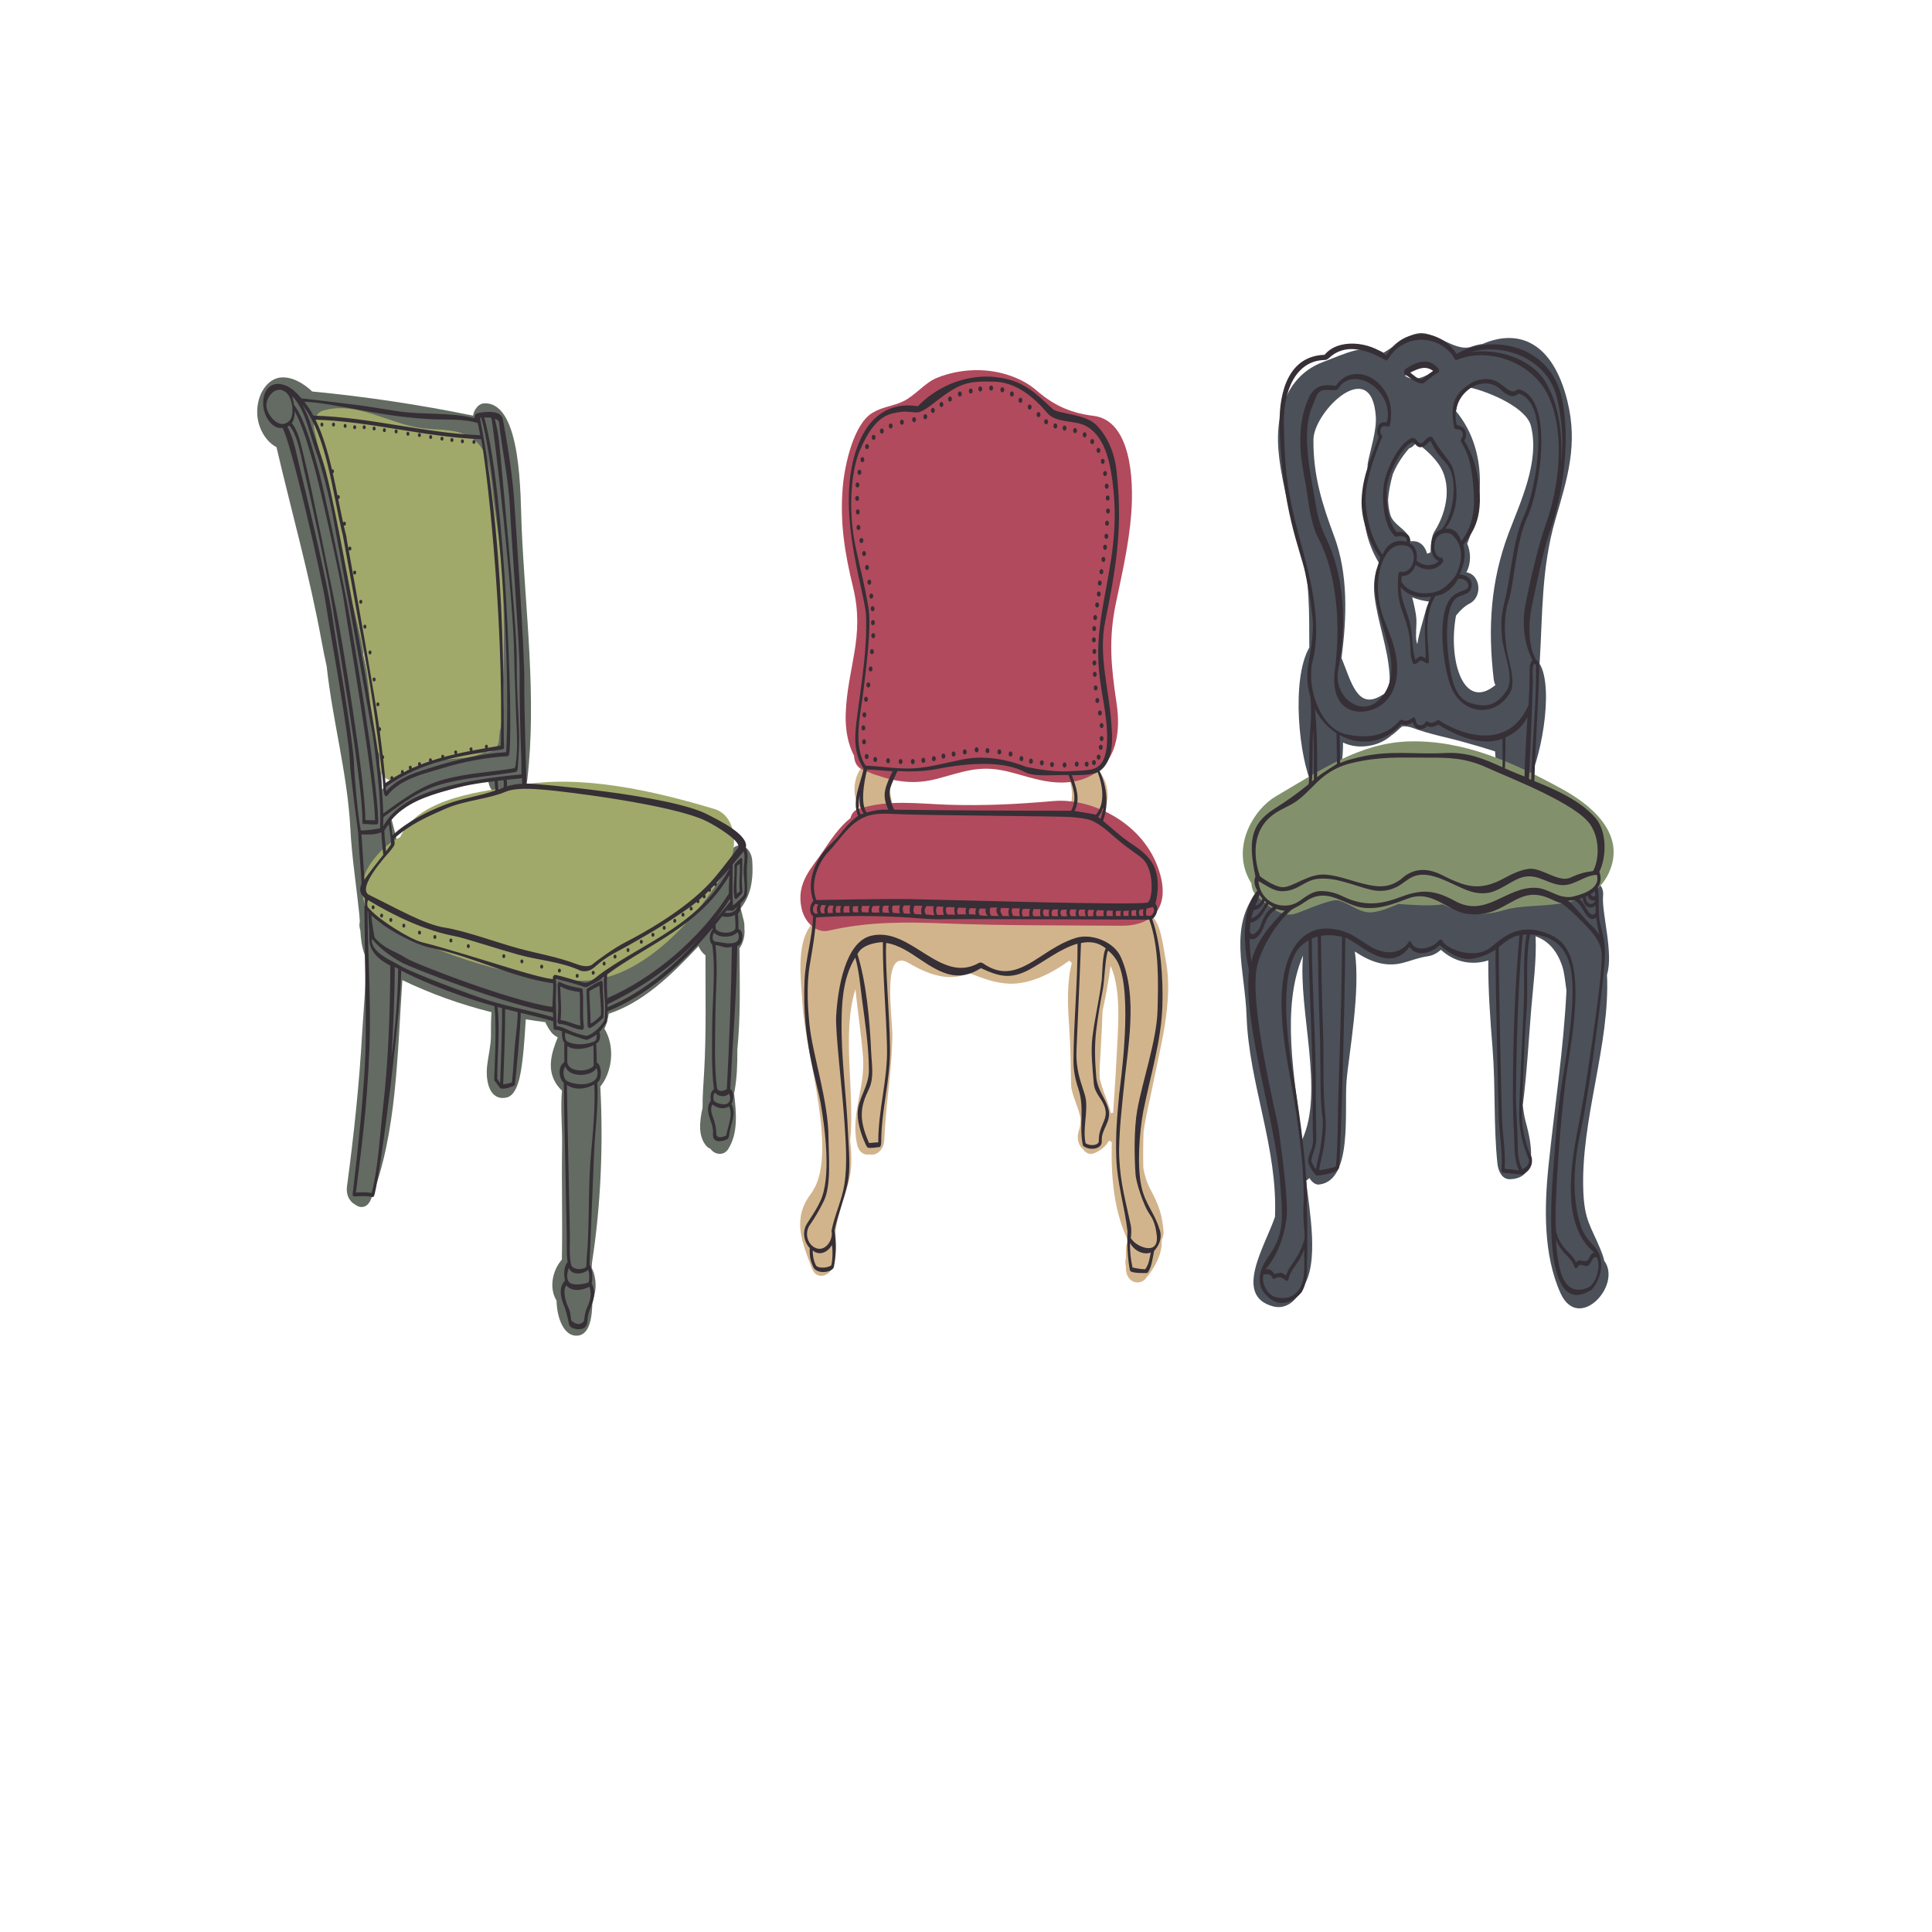 <?xml version="1.0" encoding="utf-8"?>
<!-- Generator: Adobe Illustrator 16.0.0, SVG Export Plug-In . SVG Version: 6.00 Build 0)  -->
<!DOCTYPE svg PUBLIC "-//W3C//DTD SVG 1.1//EN" "http://www.w3.org/Graphics/SVG/1.1/DTD/svg11.dtd">
<svg version="1.1" id="Capa_1" xmlns="http://www.w3.org/2000/svg" xmlns:xlink="http://www.w3.org/1999/xlink" x="0px" y="0px"
	 width="800px" height="800px" viewBox="0 0 800 800" enable-background="new 0 0 800 800" xml:space="preserve">
<g>
	<g>
		<path fill="#636B62" d="M308.246,384.397c0.08-1.368-0.092-2.778-0.49-3.979c-0.352-1.437-0.707-2.871-1.065-4.313
			c3.432-4.363,5.46-10.074,4.793-19.728c-0.425-6.125-6.563-8.933-9.285-3.215c-12.625,26.552-36.497,33.064-55.433,49.284
			c-2.996-0.715-5.433,0.254-9.451,0.16c-9.123-0.232-18.8-2.976-27.796-4.634c-14.139-2.602-28.052-5.002-40.98-12.482
			c1.779-13.762-3.144-33.605-6.435-46.399c6.704-6.771,14.164-9.506,23.372-11.894c3.173-0.82,6.325-1.79,9.502-2.61
			c2.382-0.621,4.783-1.084,7.203-1.412c0.271,2.949,1.81,5.544,4.686,5.24c2.216-0.236,4.429-0.472,6.641-0.707
			c2.021-0.217,4.462-1.76,4.806-4.677c4.033-34.29-0.841-70.275-2.322-104.803c-0.54-12.518,0.158-51.373-15.211-51.219
			c-1.518,0.015-2.667,0.752-3.465,1.848c-0.697,0.797-1.22,1.874-1.418,3.256c-22.095-4.544-44.298-7.851-66.621-10.008
			c-3.6-3.397-8.158-6.084-12.707-5.825c-5.99,0.34-10.259,7.262-10.071,14.712c0.157,6.154,3.563,11.87,7.987,14.161
			c6.301,27.018,13.736,53.175,18.75,80.724c0.61,3.353,1.304,6.707,2.041,10.061c2.434,22.635,8.61,44.272,9.811,67.348
			c0.61,11.72,2.467,23.414,3.66,35.04c0.114,1.11,0.191,2.178,0.258,3.224c-0.268,1.08-0.245,2.354,0.202,3.776
			c0.003,0.03,0.01,0.061,0.017,0.09c0.204,3.404,0.563,6.623,1.81,10.01c0.881,10.452-0.513,22.312-1.049,31.897
			c-1.193,21.4-3.473,42.859-6.315,63.988c-0.489,3.648,1.224,6.332,3.339,7.439c2.166,1.705,5.115,1.559,6.596-2.18
			c10.739-27.049,10.894-60.221,12.999-90.734c11.651,5.625,24.206,10.123,36.899,13.281c-0.225,3.258-0.207,6.543-0.221,9.877
			c-0.024,4.055-1.065,8-1.536,11.986c-0.854,7.209,1.173,14.889,7.941,13.498c4.766-0.98,5.949-10.049,6.569-14.818
			c0.477-3.678,0.771-7.408,1.039-11.121c0.111-1.576,0.208-3.154,0.306-4.732c0.014-0.215,0.077-0.994,0.131-1.727
			c2.707,0.449,5.406,0.852,8.094,1.178c0.569,1.385,1.375,2.805,2.501,4.244c0.666,0.857,1.599,1.506,2.621,2.066
			c-2.654,6.508-4.743,13.457-0.231,19.805c0.617,0.871,1.284,1.578,1.964,2.23c-0.626,7.498,0.178,15.475,0.064,22.816
			c-0.246,15.721,0.233,31.436-0.091,47.152c-3.821,4.367-5.473,11.668-2.202,16.992c0.184,7.42,3.1,14.756,8.453,14.516
			c5.212-0.24,6.314-7.186,6.393-14.551c1.45-3.094,1.853-7.244,0.556-11.512c-0.219-0.717-0.516-1.348-0.845-1.943
			c0.017-0.93,0.048-1.771,0.15-2.414c3.654-23.539,4.673-48.787,3.42-72.738c0.59-0.746,1.169-1.525,1.675-2.436
			c3.681-6.627,3.817-15.252,0.037-21.496c0.838-1.822,1.408-3.975,1.777-6.213c14.181-4.721,25.587-15.646,36.923-27.747
			c0.077-0.082,0.154-0.154,0.234-0.236c0.66,1.561,1.653,2.852,2.89,3.799c-0.03,16.001,0.371,32.296-0.543,48.216
			c-0.292,5.137-0.701,10.057-0.649,14.885c-1.335,5.881-1.771,11.574,1.267,15.457c0.597,0.764,1.29,1.27,2.017,1.553
			c1.757,2.547,5.487,2.914,7.24,0.215c4.324-6.68,3.433-15.176,2.507-23.273c0.104-0.428,0.178-0.717,0.191-0.785
			c1.022-5.508,1.207-11.42,1.173-17.24c1.342-13.629,0.985-27.316,0.909-41.075c0-0.275-0.041-0.516-0.067-0.768
			C307.863,390.304,308.547,387.218,308.246,384.397z M150.516,271.344c-0.67-9.407-1.213-18.842-2.26-28.11
			c-2.59-23.012-9.489-46.534-16.414-68.106c21.74,2.184,43.359,5.402,64.881,9.96c0.771,5.35,1.917,10.589,3.181,16.106
			c3.257,14.198,2.506,30.47,2.534,45.103c0.033,21.502,1.075,42.969,1.479,64.458c-1.885-0.175-3.852-0.085-5.709,0.279
			c-14.191,2.795-28.464,5.736-39.964,15.791C157.545,307.831,154.552,289.447,150.516,271.344z"/>
		<path fill="#A0A96A" d="M295.753,334.964c-25.112-7.53-55.368-14.485-81.106-9.717c-12.817,2.378-40.933,4.264-48.987,21.417
			c-4.448,2.118-8.638,5.676-12.401,11.235c-6.151,9.093-3.157,20.509,5.132,24.851c24.87,13.015,54.993,22.917,81.962,23.358
			c23.989,0.395,46.536-23.556,60.53-46.297C305.932,351.604,305.105,337.768,295.753,334.964z"/>
		<path fill="#A0A96A" d="M208.308,281.96c0.54-13.866,0.398-27.869-0.214-41.466c-0.48-10.5-1.891-20.917-3.503-31.21
			c-0.932-5.933-1.509-17.413-4.354-22.482c-5.476-9.767-16.122-8.449-24.826-9.412c-14.205-1.568-27.354-11.599-41.824-7.321
			c-2.584,0.765-4.263,4.623-3.479,7.838c5.742,23.509,9.693,47.612,15.623,71.149c3.349,13.292,6.382,26.939,7.384,40.893
			c0.43,6.01,0.094,13.928,2.531,19.424c0.553,1.239,1.102,2.302,1.662,3.284c-0.067,0.851-0.09,1.691-0.214,2.562
			c-1.116,7.768,7.802,11.199,9.441,4.118c2.967-0.018,6.339-1.318,10.384-3.181c5.949-2.744,16.822-0.967,23.797-4.722
			c2.337,0.561,5.48-1.171,5.836-4.505c0.138-1.295,0.241-2.607,0.362-3.908C208.609,297.229,208.757,289.621,208.308,281.96z"/>
		<path fill="#362F36" d="M241.286,410.027c-0.037-0.459-0.305-0.695-0.584-0.76c-0.053-0.016-6.02-0.977-8.633-2.52
			c-0.751-0.445-1.18,0.359-1.173,0.936c0.057,5.088,0.575,10.08-0.071,15.135c-0.06,0.441,0.278,1.145,0.822,1.166
			c3.284,0.107,6.025,2.164,9.29,2.439c0.583,0.043,0.979-0.678,0.771-1.607C241.093,419.779,241.716,415.068,241.286,410.027z
			 M232.13,422.412c0.472-4.66-0.041-9.303-0.145-13.977c2.53,1.424,5.339,1.998,8.074,2.334c0.312,4.643-0.135,9.285,0.306,13.91
			C237.569,424.203,234.962,422.686,232.13,422.412z M249.149,406.113c-0.291-0.219-4.333,2.066-5.955,3.207
			c-0.369,0.262-0.355,0.934-0.333,1.355c0.202,4.859,0.416,9.146,0.442,13.854c0,0.488,0.326,1.486,1.233,1.051
			c1.743-0.832,5.3-3.91,5.336-4.441c0.359-4.656-0.314-8.857-0.284-13.67C249.589,407.006,249.454,406.264,249.149,406.113z
			 M248.824,420.396c-1.246,1.363-2.697,2.748-4.266,3.439c-0.041-4.461-0.489-8.969-0.514-13.428
			c1.284-0.865,2.832-1.543,4.169-2.246C248.358,412.227,249.04,416.324,248.824,420.396z M307.404,356.285
			c0.091-0.712-0.331-1.141-0.66-0.909c-0.098,0.013-1.429,1.2-2.396,2.314c-0.225,0.25-0.278,0.613-0.251,0.893
			c0.361,4.385-0.766,8.616-0.007,12.989c0.124,0.75,0.674,0.857,1.013,0.527c0.686-0.647,1.27-1.299,1.963-1.942
			c0.39-0.359,0.387-0.892,0.373-1.097c-0.27-2.427-0.299-4.887-0.146-7.331C307.424,359.731,307.237,357.716,307.404,356.285z
			 M306.328,369.024c-0.345,0.322-0.864,0.772-1.187,1.132c-0.429-3.755,0.057-7.759,0.03-11.549
			c0.298-0.36,0.852-0.608,1.156-0.951c0.058,1.607,0.09,3.309-0.021,4.921C306.163,364.747,306.107,366.864,306.328,369.024z
			 M308.819,351.063c1.413-5.41-11.319-11.446-15.73-13.754c-15.777-8.248-72.175-12.912-75.071-12.879
			c0.015-0.037-1.042-31.176-0.91-42.023c0.134-12.074-3.309-61.919-4.167-74.822c-0.979-14.812-4.69-33.806-4.717-33.868
			c-0.134-1.127-0.888-1.858-1.658-2.33c-2.421-1.484-8.511-0.641-9.607,0.063c-0.241,0.147-0.526,1.442-0.506,1.71
			c-9.874-2.465-20.792-1.37-30.772-2.737c-6.214-0.856-13.059-2.187-19.274-2.901c-7.319-0.829-21.411-2.691-21.515-2.507
			c-1.9-2.148-3.955-4.317-6.536-5.354c-6.545-2.634-9.951,2.525-9.305,8.648c0.513,4.835,4.049,9.499,7.927,8.878
			c3.613,5.955,16.347,62.27,17.852,72.312c1.77,11.873,9.794,55.36,10.042,65.886c0.112,4.791,3.443,29.532,3.476,29.601
			c0.215,6.919,1.063,13.889,1.375,20.86c-1.555,3.704,0.469,5.081,1.357,6.129c0.013,0.026,0.013,2.4,0.104,2.967
			c-0.171,0.129-0.298,0.339-0.285,0.66c0.104,19.686,0.918,45.851,0.388,61.124c-0.506,14.469-3.077,39.889-5.249,57.525
			c-0.05,0.416-0.021,1.191,0.824,1.166c2.42-0.068,4.857-0.369,7.254,0.24c0.432,0.115,0.737-0.121,0.992-1.115
			c2.899-11.369,10.806-75.461,11.031-92.668c4.089,2.277,20.091,9.693,38.609,14.752c1.129,9.58-0.278,30.393-0.053,30.711
			c0.811,1.096,1.766,2.34,2.219,3.018c0.901,1.354,6.24-0.686,6.291-1.08c0.495-4.313,2.397-24.268,2.427-29.885
			c4.484,1.086,8.959,2.156,13.407,3.48c0.033,0.01,0.157,1.836,0.171,2.75c0,0.521,0.328,0.787,0.646,0.779
			c0.033,0.008,0.061,0.025,0.091,0.025c0.955,0.021,1.87,0.283,2.758,0.617c-0.006,1.5-0.006,2.938,0.617,4.27
			c0.091,0.186,0.201,0.279,0.322,0.336c0.04,0.059,0.093,0.119,0.124,0.176c-0.071,0.115-0.104,0.252-0.104,0.432v7.52
			c-3.463,2.434-1.512,8.008-0.223,8.496c0.195,17.924,1.305,61.971,1.261,66.195c-0.033,2.805-0.069,5.484,0.318,8.172
			c-1.622,1.766-1.608,5.256-1.072,7.631c-3.435,3.588-0.874,9.207-0.327,10.545c0.887,2.15,1.982,7.291,2.033,7.605
			c0.346,2.092,6.7,3.287,7.408-0.291c0.248-1.213,0.24-2.561,0.52-3.748c0.442-1.902,1.096-2.996,1.686-4.75
			c0.948-2.787,1.193-5.357-0.252-8.162c0.882-5.459-0.858-7.762-0.928-7.826c0.124-3.885,1.469-34.08,1.863-45.299
			c0.349-9.908,1.938-20.195,1.388-30.104c2.139-1.256,1.764-7.59-0.235-8.217c-0.032-2.453-0.167-7.768-0.264-7.9
			c2.471-1.273,1.465-4.676,1.341-4.805c1.095-1.115,1.913-2.615,2.885-3.705c0.379-0.428,0.249-1.105,0.269-1.303
			c0.131-1.174,0.174-2.34,0.208-3.512c16.792-6.828,30.934-19.503,43.522-34.546c0.014,0.24,0.034,0.473,0.061,0.707
			c-0.726,0.211-2.232,4.086-0.171,6.319c1.415,10.584,0.034,22.615-0.043,33.389c-0.061,8.316-0.345,18.07,0.744,26.387
			c-1.354,0.762-1.68,2.949-1.284,4.736c0,0.008-0.007,0.008-0.021,0.008c-1.041,1.217-1.367,2.967-1.081,4.715
			c0.512,3.146,2.211,5.547,1.963,8.883c-0.308,4.029,3.433,3.354,5.608,2.479c0.626-0.258,1.029-1.098,1.056-1.561
			c0.346-4.578,3.349-8.865,0.966-13.178c0.982-1.826,1.206-5.221-0.493-6.121c1.025-19.986,2.684-39.311,2.905-59.362
			c2.239-0.181,3.258-6.011,0.479-6.954c0.118-2.093-0.104-6.276-0.194-6.4c1.046-0.823,1.163-2.452,1.109-4.157
			c0.871-0.896,1.699-1.848,2.363-2.98c0.714-1.2,0.006-8.778,0.265-12.71C309.466,356.01,309.921,353.241,308.819,351.063z
			 M216.205,324.552c-2.122,0.094-4.251,0.39-6.332,1.059c0.104-0.917,0.084-1.82-0.09-2.724c2.122-0.215,4.253-0.425,6.388-0.644
			C216.171,322.243,216.191,324.488,216.205,324.552z M206.608,174.608c1.281,12.093,4.016,23.764,4.563,35.997
			c0.556,12.165,4.038,57.05,4.001,67.486c-0.06,12.265,0.222,24.293,0.715,36.519v6.047c-12.805,1.275-24.884,2.823-37.383,6.981
			c-7.284,2.429-15.328,6.523-19.869,14.5c0.047-1.327-0.007-3.703,0.254-3.89c8.232-5.91,14.504-11.152,25.414-13.928
			c10.002-2.553,19.051-2.935,29.104-4.655c0.52-0.088,1.045-0.676,1.019-2.024c0.65-8.262,0.701-13.46,0.269-20.705
			c-0.5-8.467-0.781-16.136-0.728-24.677c0.07-13.12-7.019-86.694-7.311-89.464c-0.345-3.217-1.013-6.361-1.796-9.454
			C205.56,173.607,206.17,174.003,206.608,174.608z M208.557,326.071c-0.059,0.021-1.622,0.544-2.2,0.769
			c-0.15-1.174-0.234-2.346-0.248-3.536c0.799-0.09,1.586-0.191,2.384-0.287C208.7,323.941,208.557,325.974,208.557,326.071z
			 M205.13,327.323c-6.727,2.411-13.919,3.243-20.647,5.833c-7.562,2.918-15.565,6.84-22.014,12.762
			c-0.168-2.015-0.436-4.012-0.728-5.99c5.91-7.456,15.342-10.302,23.087-12.605c6.66-1.979,13.317-3.065,20.018-3.868
			C204.865,324.753,204.976,326.043,205.13,327.323z M159.841,352.539c-0.167-2.89-0.673-5.72-0.681-8.617
			c0.462-0.892,1.297-1.856,1.844-2.655c0.368,2.621,0.874,5.622,0.895,8.28C161.905,349.803,160.256,351.942,159.841,352.539z
			 M199.222,172.973c5.493,17.057,12.687,92.515,10.373,138.487c-9.77,0.607-20.013,2.973-29.476,5.909
			c-6.505,2.014-14.989,4.218-20.197,10.284c-0.081-0.558-0.178-1.235-0.165-1.829c14.738-10.543,30.746-12.905,47.281-15.371
			c1.089-0.165,1.783-0.19,1.699-0.979c-0.688-6.758,1.914-75.638-10.016-136.472C198.88,172.992,199.061,172.983,199.222,172.973z
			 M158.474,312.711c-0.396-3.329-0.805-6.643-1.24-9.952c0.761-0.077,0.754-1.62-0.051-1.62c-0.063,0-0.104,0.028-0.161,0.045
			c-1.421-10.783-10.216-60.021-12.703-73.724c0.083,0.277,0.275,0.493,0.56,0.493c0.828,0,0.828-1.628,0-1.628
			c-0.469,0-0.657,0.541-0.59,0.996c-0.274-1.555-0.54-3.115-0.825-4.665c0.027-0.128,0.034-0.272-0.013-0.429
			c-0.396-1.502-0.764-3.075-1.129-4.675c0.09,0.05,0.187,0.097,0.305,0.097c0.811,0,0.811-1.623,0-1.623
			c-0.272,0-0.453,0.19-0.543,0.435c-0.694-3.157-1.364-6.454-2.044-9.845c0.02,0,0.026,0.01,0.04,0.01c0.822,0,0.822-1.625,0-1.625
			c-0.138,0-0.248,0.056-0.338,0.14c-0.618-3.051-1.25-6.139-1.941-9.203c0.691-0.172,0.657-1.6-0.12-1.6
			c-0.087,0-0.158,0.029-0.235,0.061c-1.712-7.356-3.807-14.535-6.81-20.624c22.896,0.703,45.664,7.283,68.574,8.084
			c1.796,7.795,9.492,71.105,8.141,126.897c-1.815,0.29-3.626,0.59-5.443,0.899c0.248-0.485,0.081-1.284-0.499-1.284
			c-0.647,0-0.777,1.02-0.389,1.437c-1.833,0.319-3.663,0.653-5.5,0.998c0.292-0.462,0.137-1.353-0.466-1.353
			c-0.694,0-0.797,1.139-0.325,1.507c-1.88,0.367-3.754,0.752-5.63,1.188c0.375-0.436,0.241-1.424-0.409-1.424
			c-0.737,0-0.805,1.318-0.194,1.573c-1.528,0.354-3.054,0.712-4.566,1.128c0.034-0.432-0.164-0.899-0.609-0.899
			c-0.554,0-0.721,0.733-0.527,1.207c-1.324,0.386-2.651,0.78-3.962,1.216c0.063-0.455-0.131-0.973-0.589-0.973
			c-0.604,0-0.769,0.866-0.477,1.333c-1.159,0.399-2.313,0.799-3.455,1.254c0.057-0.455-0.131-0.965-0.597-0.965
			c-0.63,0-0.767,0.952-0.449,1.391c-0.926,0.38-1.867,0.754-2.789,1.17c0.137-0.48-0.057-1.114-0.577-1.114
			c-0.701,0-0.791,1.179-0.305,1.523c-0.771,0.367-1.562,0.697-2.33,1.094c-0.007-0.406-0.208-0.813-0.624-0.813
			c-0.613,0-0.758,0.92-0.452,1.378c-1.11,0.592-2.226,1.209-3.315,1.882c-0.034-0.378-0.229-0.728-0.61-0.728
			c-0.617,0-0.765,0.937-0.439,1.39c-0.727,0.463-1.469,0.93-2.182,1.438c0.021-0.415-0.654-7.147-0.979-9.93
			C159.251,314.031,159.194,312.744,158.474,312.711z M180.508,173.65c5.735,0.178,11.722-0.174,17.332,1.505
			c0.333,1.687,0.681,3.372,1.026,5.072c-23.074-0.877-46.017-7.55-69.088-8.118c-1.123-2.079-2.37-4.006-3.757-5.746
			C138.041,166.676,158.538,172.965,180.508,173.65z M142.009,221.797c0,0.015,0,0.035,0,0.049
			c2.953,15.996,6.499,36.15,8.792,48.169c3.814,20.023,6.23,39.65,7.555,51.789c0.469,4.282,0.208,5.322,0.922,7.433
			c0.137,0.376,0.861,0.523,0.978,0.358c5.39-7.195,15.647-9.25,22.997-11.527c8.504-2.637,18.297-4.499,26.988-4.954
			c0.631-0.032,0.688-1.461,0.741-2.072c1.401-14.687-1.712-106.858-10.471-138.131c0.949-0.045,1.967-0.049,2.926,0.09
			c0.948,3.592,9.167,72.864,9.482,98.778c0.074,5.561,0.463,14.108,0.688,21.459c0.261,8.053,1.045,15.842-0.107,23.514
			c-0.075,0.454-0.095,1.365-0.887,1.425c-9.904,1.655-18.83,1.903-28.654,4.579c-9.613,2.608-16.816,8.012-25.229,14.054
			c-0.03,0.031-0.044,0.054-0.064,0.074c-0.154-7.954-1.129-16.054-1.951-23.837c-0.956-9.044-16.38-97.805-21.811-117.893
			c-1.706-6.326-4.085-12.413-5.986-18.637c-0.901-2.942-2.128-6.093-3.717-8.871C135.601,180.828,137.709,204.834,142.009,221.797z
			 M139.261,252.859c-2.35-11.542-10.749-53.321-12.948-61.742c-1.22-4.625-2.406-12.397-5.487-15.866
			c0.999-1.466,1.207-3.18,1.24-5.015c3.456,6.71,5.621,14.573,7.81,22.049c2.269,7.762,11.135,46.557,12.693,57.555
			c1.596,11.292,12.311,71.84,12.756,89.84c-1.347,0.005-2.684-0.068-4.019-0.111C151.163,322.279,141.399,263.4,139.261,252.859z
			 M110.452,169.04c-0.979-3.667,2.829-8.657,6.312-7.493c1.705,0.572,3.709,2.158,4.3,7.02c0.034,2.089,0.235,4.576-1.756,6.145
			C115.888,177.397,111.561,173.213,110.452,169.04z M146.604,316.925c-0.234-10.505-7.571-51.384-8.919-61.308
			c-1.76-12.948-11.587-54.099-13.507-61.738c-1.444-5.774-2.4-12.16-5.175-17.16c0.264-0.135,0.525-0.311,0.791-0.495
			c3.667,3.888,5.286,15.09,6.637,20.675c1.645,6.776,9.314,41.773,10.937,52.417c1.816,11.928,12.609,73.156,12.707,90.211
			c-0.047,1.07-0.054,1.633,0.506,1.644c1.934,0.021,3.177,0.304,5.125,0.2c0.737-0.042,0.972-0.137,0.902-1.646
			c-0.463-18.434-10.437-76.68-12.294-86.887c-2.23-12.272-10.384-51.104-12.312-57.858c-2.602-9.131-5.635-21.243-10.344-27.458
			c-0.124-1.226-0.372-2.419-0.767-3.528c5.248,4.887,7.143,15.02,9.613,21.953c2.996,8.422,5.39,17.884,7.109,26.709
			c1.752,8.922,16.554,89.214,17.49,97.134c1.25,10.708,2.742,22.271,2.309,33.102c-0.007,0.185-5.339,1.029-8.011,0.994
			C148.224,338.531,146.682,320.657,146.604,316.925z M149.671,345.524c2.742,0.036,5.631,0.21,8.249-0.895
			c0.094,3.021,0.741,9.272,0.781,9.375c-1.18,1.423-6.476,8.162-7.797,10.289C150.71,361.278,149.809,347.098,149.671,345.524z
			 M161.762,352.144c0.754-1.149,1.407-1.681,1.559-2.349c0.201-0.892,0-1.643-0.191-2.491c6.482-5.937,14.188-9.326,21.692-12.578
			c7.441-3.226,17.916-4.029,24.24-6.767c4.321-1.867,11.028-1.404,17.055-0.881c7.075,0.598,52.318,5.986,66.402,12.942
			c3.976,1.961,15.029,8.612,13.028,11.167c-4.025,5.157-8.205,10.76-11.369,14.185c-10.86,11.771-28.664,21.463-34.929,24.64
			c-4.951,2.504-12.2,7.818-13.74,9.158c-1.439,1.26-3.854,1.156-6.9,0c-7.783-2.958-16.063-4.33-23.995-6.483
			c-8.413-2.28-22.183-7.321-30.311-8.564c-8.56-1.304-19.766-7.871-31.433-13.555C148.964,368.665,154.028,360.734,161.762,352.144
			z M300.135,378.001c0.245-0.316,0.506-0.639,0.744-0.951c0.06,0.013,2.517,0.034,2.517,0.034c0.325,0,1.448-1.239,1.86-1.603
			C304.643,377.796,302.105,378.259,300.135,378.001z M304.498,384.724c-0.026,0.024-0.046,0.034-0.07,0.06
			c-1.571,1.972-6.499,1.916-8.064-0.095c-0.057-0.625-0.063-1.256-0.063-1.895c0.908-1.114,1.823-2.238,2.719-3.369
			c1.645,0.402,3.754,0.326,5.343-0.617C304.414,380.788,304.659,382.76,304.498,384.724z M295.637,381.354
			c2.396-2.97,4.611-6.036,6.636-9.173c0.026,0.132,0.131,0.96,0.15,1.012C300.218,376.124,297.952,378.542,295.637,381.354z
			 M158.641,458.287c-1.569,13.791-1.93,24.316-4.726,35.713c-2.175-0.445-4.354-0.273-6.539-0.227
			c2.121-17.322,4.538-33.5,5.584-59.461c0.757-18.928-0.646-38.126-0.778-57.079c0.091,0.1,0.195,0.197,0.305,0.287
			c0.008,2.016,0.447,7.211,0.46,11.202c0.013,2.431,0.694,3.79,1.095,4.531c1.784,3.231,4.626,4.96,7.585,6.627
			C161.503,419.402,160.86,438.975,158.641,458.287z M164.882,401.219c-0.124,12.361-1.233,24.451-2.795,36.5
			c0.797-12.426,1.303-24.881,1.4-37.341c0.473,0.275,0.945,0.541,1.388,0.824h0.006
			C164.882,401.201,164.882,401.209,164.882,401.219z M207.102,448.502c-0.446-0.559-0.805-1.244-1.204-1.871
			c0-9.717,1.153-20.01,0.148-29.646c0.617,0.172,1.24,0.322,1.86,0.488C207.939,427.834,207.453,438.145,207.102,448.502z
			 M213.315,431.723c-0.543,5.486-0.708,10.99-1.32,16.469c-1.19,0.434-2.4,0.686-3.634,0.789
			c0.349-10.412,0.839-20.773,0.818-31.189c1.72,0.445,3.449,0.865,5.183,1.285C214.362,423.363,213.738,427.488,213.315,431.723z
			 M202.244,414.25c-7.387-2.285-32.126-11.584-36.726-14.462c-3.399-2.126-12.144-5.333-11.52-11.001
			c3.56,4.188,7.602,7.092,12.042,9.611c4.362,2.471,46.269,18.57,62.928,20.843c0.02,0.658,0.061,1.32,0.09,1.975
			C220.173,418.588,211.144,417.02,202.244,414.25z M228.734,416.951c-16.461-2.246-56.8-17.781-60.602-20.221
			c-4.555-2.924-9.264-3.913-13.001-8.535c-0.083-0.106-1.29-6.585-1.341-9.165c2.97,3.451,16.223,11.711,24.796,13.482
			c17.541,3.626,33.27,12.245,50.492,14.651C229.15,409.791,228.717,416.102,228.734,416.951z M235.509,524.916
			c1.102,3.354,6.076,2.758,8.087,0.867c0.479,1.604,0.553,3.643,0.174,5.221c-2.645,1.037-6.978,1.305-8.138-0.119
			C234.352,529.363,234.891,527.043,235.509,524.916z M243.124,541.357c-0.993,2.023-1.268,5.572-1.312,5.641
			c-1.595,2.059-3.807,1.266-5.279-0.295c-0.268-1.291-0.247-2.648-0.649-3.918c-0.396-1.227-1.013-2.301-1.4-3.533
			c-0.598-1.885-1.345-5.385,0.032-7.064c0.118,0.215,2.742,3.867,9.573,0.621C245.055,535.813,244.471,538.617,243.124,541.357z
			 M244.686,478.342c-0.966,10.863-0.737,22.334-1.153,33.277c0,0.018-0.021,0.035-0.021,0.064
			c-0.04,4.316-0.656,8.578-0.728,12.891c-1.354,1.291-5.161,1.342-6.214-0.527c-0.862-3.631-0.627-7.273-0.583-11.012
			c0.047-3.43-1.025-45.947-1.25-63.785c3.385,2.338,7.88,1.754,11.369-0.234C246.556,458.514,245.509,468.963,244.686,478.342z
			 M246.931,442.139c0.745,1.492,0.681,3.586-0.372,4.857c-3.526,3.592-11.731,1.482-12.555-0.107
			c-0.973-1.865-0.839-4.324,0.146-5.281C235.746,446.684,245.757,445.641,246.931,442.139z M234.932,433.137
			c2.788,2.084,7.964,1.105,10.813-0.279c0.013,2.809,0.084,5.613,0.098,8.416c-1.87,2.648-10.063,3-10.931-1.209
			C234.858,439.82,234.932,433.137,234.932,433.137z M246.243,431.148c-3.418,1.646-8.529,1.689-11.332,0.133
			c-1.156-0.639-0.955-2.748-0.935-3.695c0.563,0.262,6.512,2.525,8.945,3.014c0.278,0.055,3.074-1.342,4.177-2.264
			C247.056,429.352,247.059,430.75,246.243,431.148z M242.845,428.936c-2.303-0.475-4.604-1.105-6.811-2.1
			c-1.857-0.832-3.626-1.775-5.58-1.973c-0.058-3.275-0.252-6.541-0.292-9.816c-0.038-3.275,0.292-6.447,0.04-9.691
			c3.671,0.836,7.31,1.83,10.923,3.012c0.514,0.172,1.361,0.67,2.505-0.008c0.525-0.316,4.716-2.189,6.459-3.951
			c-0.271,5.83,1.024,12.07,0.267,17.863C250.252,423.072,246.626,428.023,242.845,428.936z M250.4,402.006
			c-3.845,2.65-3.393,2.783-5.729,4.168c-1.722,1.012-2.613,0.779-3.21,0.625c-3.808-0.934-7.528-2.264-11.343-3.111
			c-1.435-0.129-1.184,1.594-1.156,1.826c-7.173-1.012-23.215-6.384-34.507-9.735c-7.803-2.318-13.511-4.067-19.732-5.619
			c-5.021-1.243-17.506-9.184-21.257-13.324c-0.472-0.51-1.039-0.904-1.219-1.406c-0.486-1.328,0.137-2.632,0.137-2.674v-0.073
			c11.265,6.819,23.895,12.719,36.414,15.063c3.479,0.647,17.54,5.27,25.993,7.602c8.049,2.211,16.723,2.803,24.525,6.114
			c0.154,0.063,3.393,2.227,7.167-1.22c4.993-4.56,9.264-6.164,14.627-9.267c5.526-3.177,11.649-6.619,17.014-10.237
			c2.563-1.724,7.233-4.732,10.327-7.245c0.083,0.271,0.271,0.484,0.565,0.484c0.61,0,0.764-0.887,0.474-1.35
			c0.486-0.42,0.985-0.866,1.472-1.304c0.046,0.353,0.24,0.661,0.596,0.661c0.688,0,0.791-1.124,0.332-1.488
			c0.492-0.468,0.985-0.974,1.478-1.471c0.104,0.15,0.248,0.258,0.456,0.258c0.55,0,0.725-0.754,0.517-1.238
			c0.456-0.485,0.914-0.979,1.377-1.471c0.104,0.197,0.259,0.348,0.507,0.348c0.62,0,0.771-0.918,0.446-1.381
			c1.87-2.002,3.724-4.051,5.54-6.151C289.976,382.31,268.427,389.593,250.4,402.006z M251.563,417.07
			c-0.007-0.408-0.021-0.818-0.026-1.217c15.752-7.648,28.67-16.88,40.357-30.054C280.127,399.34,266.884,410.752,251.563,417.07z
			 M251.62,413.242c-0.007,0-0.124,1.025-0.124,1.025c-0.118-3.713-0.362-7.1-0.057-10.816
			c17.271-12.667,38.187-19.825,50.632-41.054c-0.214,2.495-0.305,7.48-0.271,7.584C289.637,389.207,269.881,405.33,251.62,413.242z
			 M296.052,452.428c1.816,2.092,4.742,1.715,5.832,0.406c0.553,1.168,0.714,2.26,0.02,3.455c-1.226,2.119-6.188,0.279-6.311-0.582
			C295.247,454.652,295.302,452.998,296.052,452.428z M300.781,470.105c-0.895,0.631-4.155,1.689-4.17-0.578
			c-0.014-1.992-0.416-3.943-0.948-5.621c-0.641-2.006-1.938-4.611-0.646-6.574c3.331,2.473,5.661,1.453,6.867,0.832
			C303.721,461.598,301.294,466.416,300.781,470.105z M300.976,451.014c-1.382,0.754-3.301,1.271-4.079-0.24
			c-1.26-9.406-0.754-20.834-0.674-30.279c0.077-9.416,1.126-19.816,0.03-29.152c2.246,0.197,4.509,1.673,6.797,0.626
			C302.785,411.75,301.975,431.32,300.976,451.014z M305.373,389.626c-2.024,1.99-6.929,0.438-9.255,0.267
			c-1.669-0.472-0.928-3.262-0.422-3.652c2.192,2.269,7.478,2.088,9.605-0.18C306.114,386.353,306.15,388.86,305.373,389.626z
			 M308.071,370.358c-0.148,0.677-2.92,3.373-4.538,4.582c-0.457-5.916-0.098-16.864-0.171-17.027
			c1.44-1.697,3.196-3.699,4.574-5.431c0.759,2.208,0.084,5.243,0.015,7.532C307.84,363.469,308.806,367.011,308.071,370.358z
			 M133.298,175.004c-0.822,0-0.822,1.625,0,1.625C134.116,176.629,134.116,175.004,133.298,175.004z M138.104,175.004
			c-0.821,0-0.821,1.625,0,1.625C138.929,176.629,138.929,175.004,138.104,175.004z M142.904,175.545c-0.814,0-0.814,1.622,0,1.622
			C143.722,177.167,143.722,175.545,142.904,175.545z M146.862,176.091c-0.818,0-0.818,1.625,0,1.625
			C147.693,177.716,147.693,176.091,146.862,176.091z M150.817,176.091c-0.815,0-0.815,1.625,0,1.625
			C151.642,177.716,151.642,176.091,150.817,176.091z M146.862,236.265c-0.818,0-0.818,1.631,0,1.631
			C147.693,237.896,147.693,236.265,146.862,236.265z M149.41,248.377c-0.821,0-0.821,1.619,0,1.619
			C150.228,249.996,150.228,248.377,149.41,248.377z M151.1,258.672c-0.818,0-0.818,1.627,0,1.627
			C151.92,260.299,151.92,258.672,151.1,258.672z M153.224,269.336c-0.821,0-0.821,1.633,0,1.633
			C154.042,270.969,154.042,269.336,153.224,269.336z M154.917,280.541c-0.822,0-0.822,1.629,0,1.629
			C155.735,282.17,155.735,280.541,154.917,280.541z M156.476,290.842c-0.825,0-0.825,1.627,0,1.627
			C157.293,292.469,157.293,290.842,156.476,290.842z M245.633,401.986c-0.816,0-0.816,1.619,0,1.619
			C246.459,403.605,246.459,401.986,245.633,401.986z M250.156,398.192c-0.818,0-0.818,1.621,0,1.621
			C250.977,399.813,250.977,398.192,250.156,398.192z M254.67,395.304c-0.812,0-0.812,1.619,0,1.619
			C255.498,396.923,255.498,395.304,254.67,395.304z M260.046,392.593c-0.817,0-0.817,1.621,0,1.621
			C260.864,394.214,260.864,392.593,260.046,392.593z M265.561,389.155c-0.824,0-0.824,1.629,0,1.629
			C266.378,390.784,266.378,389.155,265.561,389.155z M270.36,386.253c-0.817,0-0.817,1.639,0,1.639
			C271.185,387.892,271.185,386.253,270.36,386.253z M275.029,383.368c-0.818,0-0.818,1.629,0,1.629
			C275.84,384.997,275.84,383.368,275.029,383.368z M279.403,380.479c-0.818,0-0.818,1.629,0,1.629
			C280.225,382.108,280.225,380.479,279.403,380.479z M282.802,377.95c-0.823,0-0.823,1.62,0,1.62
			C283.613,379.57,283.613,377.95,282.802,377.95z M286.187,375.421c-0.817,0-0.817,1.629,0,1.629
			C287.012,377.05,287.012,375.421,286.187,375.421z M238.991,403.25c-0.818,0-0.818,1.625,0,1.625
			C239.814,404.875,239.814,403.25,238.991,403.25z M231.647,401.086c-0.822,0-0.822,1.623,0,1.623
			C232.465,402.709,232.465,401.086,231.647,401.086z M224.307,399.452c-0.832,0-0.832,1.634,0,1.634
			C225.124,401.086,225.124,399.452,224.307,399.452z M216.108,397.283c-0.825,0-0.825,1.629,0,1.629
			C216.922,398.913,216.922,397.283,216.108,397.283z M208.613,395.118c-0.821,0-0.821,1.625,0,1.625
			C209.438,396.743,209.438,395.118,208.613,395.118z M193.915,390.965c-0.818,0-0.818,1.628,0,1.628
			C194.739,392.593,194.739,390.965,193.915,390.965z M186.716,388.616c-0.825,0-0.825,1.625,0,1.625
			C187.526,390.241,187.526,388.616,186.716,388.616z M180.072,387.167c-0.821,0-0.821,1.628,0,1.628
			C180.891,388.795,180.891,387.167,180.072,387.167z M173.71,385.357c-0.818,0-0.818,1.629,0,1.629
			C174.535,386.986,174.535,385.357,173.71,385.357z M167.211,382.468c-0.818,0-0.818,1.629,0,1.629
			S168.029,382.468,167.211,382.468z M161.845,380.119c-0.821,0-0.821,1.624,0,1.624
			C162.663,381.743,162.663,380.119,161.845,380.119z M158.024,378.31c-0.815,0-0.815,1.634,0,1.634
			C158.849,379.943,158.849,378.31,158.024,378.31z M154.499,374.872c-0.818,0-0.818,1.625,0,1.625S155.316,374.872,154.499,374.872
			z M154.917,176.629c-0.822,0-0.822,1.629,0,1.629C155.735,178.258,155.735,176.629,154.917,176.629z M159.16,177.309
			c-0.818,0-0.818,1.629,0,1.629S159.978,177.309,159.16,177.309z M164.031,179.474c0.817,0,0.817-1.627,0-1.627
			C163.216,177.847,163.216,179.474,164.031,179.474z M168.904,180.43c0.824,0,0.824-1.634,0-1.634
			C168.094,178.796,168.094,180.43,168.904,180.43z M173.676,180.967c0.818,0,0.818-1.626,0-1.626
			C172.853,179.341,172.853,180.967,173.676,180.967z M178.336,181.782c0.822,0,0.822-1.629,0-1.629
			C177.518,180.153,177.518,181.782,178.336,181.782z M182.998,182.461c0.825,0,0.825-1.626,0-1.626
			C182.187,180.835,182.187,182.461,182.998,182.461z M187.131,183.001c0.824,0,0.824-1.629,0-1.629
			C186.313,181.373,186.313,183.001,187.131,183.001z M191.475,183.54c0.825,0,0.825-1.63,0-1.63
			C190.661,181.91,190.661,183.54,191.475,183.54z M196.245,183.812c0.831,0,0.831-1.622,0-1.622
			C195.434,182.189,195.434,183.812,196.245,183.812z"/>
	</g>
	<g>
		<path fill="#4B5059" d="M649.029,166.092c-6.119-24.799-20.473-29.994-35.021-23.697c-1.629,0.244-3.224,0.604-4.746,1.16
			c-6.066,2.218-13.867-5.227-20.273-5.606c-5.559-0.328-10.824,5.132-16.069,8.102c-7.2-4.201-16.298,0.538-25.173,3.893
			c-14.204,5.367-20.412,20.3-18.085,39.374c1.629,13.339,5.362,25.492,9.048,38.074c3.725,12.719,3.367,26.877,3.447,40.737
			c-7.649,13.29-4.225,46.135,1.36,57.409c1.622,3.267,5.92,4.785,8.084,1.329c3.651-5.8,4.569-12.475,4.513-19.404
			c3.396,1.61,7.297,2.103,11.733,1.177c3.34-0.696,6.084-2.176,8.364-4.184c0.14-0.098,0.293-0.16,0.432-0.266
			c1.84-1.431,2.959-2.653,3.973-3.44c1.4-0.073,2.901,0.105,4.592,0.743c6.539,2.48,14.469,3.94,21.166,5.854
			c4.256,1.162,8.489,2.424,12.707,3.788c0.123,2.34,0.325,4.925,1.09,7.09c1.91,5.375,2.595,6.477,6.763,8.385
			c1.653,0.759,3.842-0.085,5.012-1.688c5.621-7.682,11.888-39.72,5.573-50.076c1.271-20.536,0.664-39.529,6.557-59.782
			C649.033,198.018,653.478,184.099,649.029,166.092z M584.312,153.821c4.965-3.762,7.854-2.804,10.404-0.724
			c-4.219,2.777-9.281,5.328-12.921,2.483C582.627,155.02,583.437,154.481,584.312,153.821z M574.436,286.905
			c-0.856,0.311-1.71,0.619-2.468,1.089c-9.969,6.158-12.488-5.886-16.488-15.542c2.243-16.973,2.8-34.806-3.069-50.502
			c-4.94-13.206-8.697-25.1-8.544-39.965c0.114-11.551,24.028-35.042,25.823-9.59c0.395,5.666-2.099,13.375-3.235,18.939
			c-0.215,1.05-0.237,2.019-0.114,2.9c-0.113,0.663-0.185,1.361-0.288,2.03c-0.083,0.567-0.234,1.093-0.291,1.676
			c-0.036,0.369-0.068,0.737-0.102,1.106c-0.17,1.235-0.382,2.435-0.522,3.697c-1.374,12.005,0.52,21.563,5.979,30.571
			c-1.79,3.644-2.595,8.205-1.958,13.461c1.352,11.161,5.457,21.046,6.221,32.451C575.582,282.245,575.215,284.77,574.436,286.905z
			 M590.31,253.004c-1.076,4.148-2.702,9-3.434,13.681c-0.737-1.755-0.555-4.037-0.361-8.516c0.12-2.839-0.583-5.808-1.173-8.485
			c-0.209-0.961-0.416-1.691-0.609-2.329c2.331,0.907,4.662,1.454,7.004,1.745C591.188,250.279,590.691,251.541,590.31,253.004z
			 M594.094,219.887c-0.543,0.853-0.883,1.756-1.063,2.664c-0.014,0.041-0.034,0.066-0.04,0.105
			c-0.442,2.03-0.621,4.025-0.604,6.029c-0.47,0.253-0.958,0.455-1.46,0.589c-0.829-3.086-2.888-5.404-6.354-5.179
			c-0.151,0.008-0.291,0.049-0.438,0.064c-0.147-0.501-0.328-0.994-0.55-1.479c-1.832-4.004-6.79-5.423-7.958-9.767
			c-0.549-2.056-0.81-4.047-0.867-5.978c0.259-3.528,1.001-7.035,1.957-10.541c1.603-3.979,4.02-7.556,6.72-10.69
			c0.752-0.28,1.502-0.722,2.203-1.502c0.319-0.354,0.74-0.555,1.203-0.692c3.091,2.373,6.081,4.898,8.595,8.312
			C601.594,200.189,599.067,212.025,594.094,219.887z M602.907,254.897c1.778-2.266,3.745-4.03,5.633-4.984
			c5.509-2.781,4.508-12.076-1.349-12.926c2.059-3.872,1.851-8.273,0.358-11.892c7.559-18.729,7.74-39.833-4.643-54.824
			c0.102-0.544,0.203-1.091,0.31-1.635c0.335-1.659,0.834-3.184,1.334-4.702c1.397-1.325,2.835-2.439,4.28-3.434
			c8.722,2.077,23.252,8.494,25.103,15.881c3.727,14.888-4.469,31.668-9.309,44.582c-7.344,19.605-8.612,38.888-6.116,60.202
			c0.119,1.004,0.37,1.828,0.71,2.501C605.904,294.745,599.482,273.176,602.907,254.897z"/>
		<path fill="#4B5059" d="M662.628,517.105c-3.929-9.475-6.546-11.756-7.013-23.92c-1.137-29.717,11.166-60.453,9.805-89.621
			c2.821-8.916-2.32-25.839-1.615-32.699c0.479-4.707-3.627-6.876-6.521-6.353c-3.126,0.574-5.849,2.88-8.938,3.395
			c-1.514,0.24-2.932,0.352-4.352,0.575c-8.694-2.135-17.118,0.206-25.734,6.113c-0.095,0.026-0.168,0.043-0.27,0.069
			c-6.971,1.809-11.517,1.227-18.033-2.1c-11.539-5.899-20.348,1.019-31.889,2.22c-0.466-0.205-0.936-0.394-1.377-0.651
			c-3.72-2.152-7.448-5.212-11.599-5.813c-8.661-1.261-18.3,3.413-26.808,0.977c-1.789-2.503-4.926-3.541-7.416-0.531
			c-12.379,14.995-5.354,32.578-4.684,52.066c0.966,27.984,12.958,54.246,11.759,83.035c-4.082,12.072-17.343,32.57-0.865,37.055
			c5.37,1.467,9.646-2.186,12.221-7.596c7.273-9.953,2.803-32.313,1.531-44.438c0.453-0.264,0.902-0.6,1.331-1.07l0.017-0.018
			c0.995,1.561,2.403,2.873,4.066,2.684c14.037-1.637,10.323-30.572,11.335-42.936c0.878-10.744,5.91-37.322,3.4-53.568
			c6.045,4.09,12.494,6.534,19.527,4.818c3.83-0.935,6.57-2.237,10.792-2.847c2.051-0.291,3.778-1.312,5.373-2.657
			c5.719,5.272,12.955,6.499,19.614,4.381c-0.129,12.191,0.775,24.221,1.751,36.471c1.267,15.836,0.358,31.74,2.004,47.559
			c0.361,3.506,2.064,6.652,5.148,6.584c11.489-0.258,9.398-13.459,6.572-23.766c-0.606-2.221-0.959-4.535-1.21-6.893
			c1.689-13.143,2.428-26.818,3.503-39.945c0.781-9.533,2.25-20.062,1.8-29.981c4.92,1.732,8.806,5.59,11.074,12.492
			c0.912,2.761,1.174,6.474,1.709,9.962c-1.162,24.246-4.94,48.398-7.417,72.439c-1.799,17.438-2.166,37.045,4.944,52.848
			c7.377,16.4,25.624-3.131,18.14-13.367C663.918,520.389,663.327,518.803,662.628,517.105z M539.181,471.957
			c-3.157-25.67-8.883-54.555,0.368-76.313C537.525,418.475,548.484,452.117,539.181,471.957z"/>
		<path fill="#82916B" d="M647.093,326.875c-20.474-11.266-40.974-20.431-63.453-19.876c-20.604,0.508-37.012,12.044-55.285,22.705
			c-9.094,5.303-17.842,19.882-11.685,33.325c0.469,1.021,0.982,1.938,1.528,2.778c0.051,1.938,0.717,3.875,2.286,5.256
			c4.293,3.789,10.304,9.173,15.978,7.244c4.608-1.56,14.832-6.258,17.795-5.453c4.485,1.208,8.822,5.281,13.595,4.93
			c3.848-0.291,7.527-1.955,11.182-3.464c5.933,0.352,12.368,1.021,18.297,0.171c8.64,4.03,16.284,5.187,25.51,2.358
			c12.4-3.815,35.493,1.732,43.37-15.458C674.041,344.296,656.631,332.122,647.093,326.875z"/>
		<path fill="#362F36" d="M581.701,154.966c2.192,1.384,4.532,3.762,7.119,3.774c0.047,0,0.476,0.04,0.671-0.119
			c1.856-1.492,4.158-3.305,6.161-4.479c0.585-0.346,0.069-1.417-0.45-1.977c-3.941-4.222-9.014-2.266-13.276,0.68
			C581.547,153.11,581.139,154.612,581.701,154.966z M593.43,153.562c-1.553,1.059-4.568,3.472-4.609,3.472
			c-1.891-0.008-3.268-1.547-4.874-2.754C587.342,152.63,590.153,151.241,593.43,153.562z M552.738,277.577
			c-1.881,14.485,6.526,18.97,14.811,16.481c10.593-3.179,13.718-15.56,8.525-29.862c-1.665-4.596-3.567-8.4-4.642-13.262
			c-0.8-3.592-1.145-7.853-0.638-11.767c0.886-6.834,3.904-12.767,8.319-13.317c2.845-0.354,5.322,0.155,6.1,3.31
			c1.035,4.158-1.81,8.333-5.105,7.611c-0.542-0.115-1.055,0.374-1.123,1.286c-0.415,6.083-0.149,10.138,1.851,15.572
			c1.818,4.932,3.132,9.336,3.186,14.846c0.016,2.075,0.505,6.528,1.574,6.483c0.898-0.043,1.415-0.579,2.125-1.186
			c0.958-0.825,2.179,0.649,3.141,0.877c0.54,0.122,0.889-0.155,0.849-1.116c-0.439-9.302-2.266-18.623,2.691-26.812
			c0.014-0.019,5.53-0.07,9.368-7.023c1.633-0.42,4.207,0.643,4.254,2.937c0.029,1.397-1.809,1.789-2.671,2.096
			c-0.97,0.354-1.955,0.783-2.873,1.361c-7.938,5.02-5.316,27.704-2.009,37.346c4.32,12.575,18.566,14.14,24.814,3.353
			c1.971-3.408,0.583-9.198-0.483-13.453c-1.746-6.939-2.559-17.291-0.21-24.31c2.445-7.302,2.952-24.641,8.02-35.299
			c4.62-9.71,11.521-48.799-3.843-52.541c-0.299-0.075-0.534,0.087-0.681,0.34c-3.132,2.433-6.037-3.943-11.442-4.503
			c-2.337-0.247-5.448,0.274-7.523,1.622c-5.361,3.49-9.066,6.938-7.042,18.065c-0.023,0.373,0.293,0.797,0.641,0.941
			c0.654,0.266,2.601-0.255,2.977,1.873c0.142,0.778-0.034,1.468-0.462,1.912c-0.424,0.433-0.343,1.426-0.114,1.774
			c3.948,5.953,4.622,13.433,5.138,20.988c0.828,12.025-3.45,17.492-5.146,19.827c-0.609-1.378-2.066-5.783-6.67-5.071
			c3.58-4.748,5.216-10.957,4.481-17.621c-0.353-3.175-0.687-6.917-2.389-9.491c-2.378-3.588-4.988-6.35-7.141-10.378
			c-0.689-1.286-2.263-0.297-2.923,0.35c-0.665,0.658-1.308,1.729-2.212,1.785c-0.697-0.056-1.155-0.789-1.665-1.314
			c-0.551-0.574-1.233-1.25-2.287-0.789c-5.102,2.229-10.477,12.957-11.321,19.409c-0.892,6.813,0.178,16.746,4.202,20.707
			c0.229,0.218,0.623,0.791,1.028,0.604c1.097-0.508,5.213-0.395,4.142,2.154c-0.015,0.032-6.591-2.6-9.869,5.333
			c-4.264-5.667-6.771-14.616-7.068-22.512c-0.36-9.549,6.706-25.676,6.706-25.787c0.263-0.36,0.332-1.017-0.08-1.381
			c-0.69-0.615-0.583-2.154-0.107-2.904c0.697-1.091,2.065-0.612,2.991-0.485c0.549,0.083,0.677-1.08,0.837-2.092
			c2.602-16.564-15.166-26.044-22.631-14.746c-2.216-0.155-8.226-1.898-11.323,5.155c-6.325,14.396-1.998,30.084-0.958,36.778
			c0.979,6.37,1.963,15.343,4.934,20.887c0.006,0.019,0.006,0.039,0.018,0.059C553.875,238.179,555.111,259.287,552.738,277.577z
			 M590.369,272.664c-0.61-0.317-1.201-0.733-1.896-0.84c-1.026-0.148-1.615,1.002-2.434,1.333
			c-1.539-4.568-0.99-10.845-2.347-15.72c-1.479-5.333-3.674-9.262-3.689-14.407c2.989,3.896,8.03,4.792,12.604,4.027
			C588.649,254.981,590.356,263.64,590.369,272.664z M605.945,225.659c1.655-2.959,8.139-8.063,6.626-23.461
			c-0.69-7.015-2.76-14.275-6.258-19.771c0.896-1.38,1.036-2.972,0.188-4.507c-0.824-1.5-3.257-1.896-3.268-1.929
			c-3.309-12.436,10.206-21.654,17.771-15.017c2.53,2.208,4.91,4.469,7.812,1.99c13.691,4.074,7.153,40.032,2.422,50.188
			c-4.911,10.52-5.336,24.325-8.29,36.288c-1.643,6.642-1.306,9.416-1.036,14.006c0.391,6.707,5.498,17.081,1.991,22.45
			c-4.41,6.758-9.115,6.987-14.915,5.278c-5.69-1.675-7.501-7.893-8.58-14.374c-1.454-8.685-2.752-25.556,2.989-29.401
			c2.068-1.38,5.617-1.016,5.973-4.83c0.323-3.461-2.936-4.688-5.051-4.642C605.991,234.19,607.227,230.604,605.945,225.659z
			 M601.273,221.452c5.583,4.874,3.58,12.15,2.111,15.651c-1.164,2.777-5.478,6.779-7.854,7.62
			c-6.255,2.21-12.817,0.476-15.247-3.865c-0.041-0.068,0.063-1.616,0.244-2.385c2.634,0.172,4.732-1.75,5.645-4.619
			c3.291,2.624,8.554,2.731,11.226-1.052c0.582-0.825-0.182-1.856-0.576-1.888c-2.82-0.191-3.474-4.651-2.428-7.382
			C595.614,220.346,599.812,220.175,601.273,221.452z M578.332,220.397c-3.656-4.386-4.272-11.54-4.155-17.617
			c0.121-5.845,5.956-17.595,10.454-19.612c0.026,0,0.047,0.017,0.081,0.009c0.73-0.079,1.143,0.544,1.662,1.108
			c0.466,0.514,0.979,0.797,1.555,0.923c2.461-0.051,3.654-2.508,4.464-2.567c2.049,4.214,3.162,5.615,6.293,9.037
			c5.869,6.423,2.919,22.587-1.878,27.591c-1.655,0.518-3.11,1.786-3.791,4.008c-1.065,3.481-0.08,7.969,2.726,9.071
			c-2.547,2.441-6.63,2.021-9.178-0.182c0.091-0.635,0.142-1.287,0.123-1.977c-0.086-2.9-1.377-4.468-3.068-5.286
			C584.92,221.148,580.716,219.713,578.332,220.397z M549.001,222.644c-3.453-7.069-3.941-12.374-5.021-18.545
			c-1.422-8.16-5.189-25.708-0.557-35.897c1.193-2.619,1.612-5.704,4.025-6.505c1.74-0.583,3.875,0.041,5.749-0.215
			c0.2,0.065,0.863-0.368,0.91-0.555c6.446-10.258,23.471,0.961,20.173,13.926c-1.455-0.163-2.896-0.064-3.693,1.833
			c-0.564,1.353-0.417,3.057,0.335,4.198c-0.004,0.004-0.008,0.004-0.016,0.016c-3.129,8.957-6.662,15.803-7.091,25.993
			c-0.342,8.23,3.364,18.242,7.753,24.053c0.069,0.087-1.553,4.376-1.935,6.437c-1.706,9.149,2.879,21.275,4.924,28.766
			c2.483,9.097,2.65,18.397-4.18,24.244c-7.413,6.349-18.356-2.12-16.247-12.97C557.688,259.152,556.808,238.64,549.001,222.644z
			 M654.7,507.939c-4.632-13.271-2.342-29.818-0.361-38.676c1.385-6.18,2.363-12.723,3.438-18.998
			c1.302-7.588,6.587-45.088,6.818-55.462c0.091-4.321-0.938-8.128-1.954-12.183c-1.189-4.698-0.11-10.117-1.063-15.012
			c1.197-1.706,1.668-3.884,0.677-6.645c2.923-5.855,3.338-16.564-1.615-22.266c-6.355-7.304-16.822-11.854-25.369-15.304
			c0.054-0.12,0.093-0.245,0.093-0.408c0.423-15.872,2.269-42.525,1.926-47.913c-0.084-1.329-1.212-1.775-1.238-1.826
			c-3.888-6.951-3.03-17.003-1.236-24.773c1.418-6.128,3.842-19.569,7.189-29.156c5.333-15.298,8.289-37.073,4.829-53.967
			c-4.829-23.616-30.632-26.861-43.684-18.778c-6.622-10.46-21.804-11.731-29.138,0.619c-6.857-5.77-19.869-7.197-25.523-0.27
			c-14.42,0.441-18.9,14.434-18.633,28.886c0.637,34.465,8.557,51.824,10.552,61.153c2.555,11.951,2.045,11.615,2.882,17.259
			c1.066,7.245-0.458,13.866-1.548,20.94c-0.919,5.961-0.188,9.676,0.905,13.536c0.636,7.523-0.147,12.434-0.376,17.81
			c-0.261,6.077,0.04,16.991-0.436,18.269c-4.588,3.729-8.896,6.816-14.058,10.065c-10.662,6.709-10.632,14.602-7.93,28.173
			c-1.262,2.829,0.8,5.753,0.784,5.77c-7.689,8.857-4.965,26.055-3.473,33.06c-2.354,22.455,10.964,62.34,12.885,87.297
			c1.112,14.498,1.669,20.68-3.198,28.729c-1.575,2.6-3.43,4.656-4.481,7.717c-2.183,6.354,0.69,10.109,3.999,12.484
			c4.28,3.061,9.378,1.004,12.616-2.992c2.97-5.068,2.021-10.727,2.232-14.148c0.324-5.271-0.031-21.014-0.127-21.141
			c0.777-16.857-5.071-51.338-5.085-51.408c-2.998-16.803-6.332-42.807,0.961-54.647c1.442-1.938,3.098-3.36,4.888-4.389
			c0.161,21.785,1.84,43.64,1.646,65.347c0.011,4.545,0.098,9.098,0.107,13.641c0.017,3.027,0.452,5.092-0.754,8.051
			c-0.522,1.285-0.933,2.289-1.138,3.609c-0.432,2.795,3.289,6.756,3.45,6.766c1.64,0.033,9.11-1.029,9.331-3.371
			c0.771-8.117,2.508-71.588,2.547-95.097c5.537,1.663,17.738,15.818,26.667,3.729c2.574,4.562,9.372,2.564,12.433-0.677
			c0.008,0.008,0.008,0.008,0.008,0.008c4.152,3.61,9.123,6.627,14.332,5.521c5.439-1.157,8.397-3.447,8.781-3.72
			c-0.034,16.212,1.163,62.896,1.333,69.351c0.186,7.15,1.791,14.66,1.113,21.744c-0.117,1.199,0.65,1.389,1,1.422
			c2.392,0.154,7.648,0.779,7.795,0.6c1.355-0.582,2.598-1.604,3.292-3.094c0.885-1.725,0.623-3.936,0.04-4.904
			c-1.592-2.65-3.788-11.01-3.646-16.471c0.063-2.623,0.837-30.102,1.816-41.514c0.952-11.008-0.569-22.574,1.541-33.342
			c6.788,0.104,13.684,2.839,16.358,12.055c3.189,10.975-0.256,32.631-2.967,48.407c-2.021,11.754-3.088,28.199-3.791,37.551
			c-0.892,11.857-4.732,62.443,15.997,49.008c2.499-2.863,4.348-7.184,3.745-11.994C662.101,515.664,657.291,515.355,654.7,507.939z
			 M662.262,387.216c-0.83-1.397-1.856-2.649-3.017-3.764c-3.391-3.258-6.408-7.356-9.877-10.494c0.778,0,2.449-0.146,2.483-0.137
			c2.514,1.055,3.486,3.995,5.209,6.275c1.186,1.578,2.624,1.895,3.841,0.738C661.064,381.505,662.058,386.195,662.262,387.216z
			 M660.604,372.821c-0.795,2.563-4.152,1.689-4.047-1.483c0.242-0.103,0.671-0.343,0.906-0.472
			C657.828,372.589,659.313,373.095,660.604,372.821z M658.72,370.206c0.609-0.377,1.189-0.797,1.706-1.286
			c0.107,0.737,0.167,1.449,0.207,2.152C659.882,371.32,658.931,371.286,658.72,370.206z M660.7,374.913
			c-0.003,0.942,0.068,2.94,0.014,3.026c-1.848,2.701-3.829-1.843-4.867-3.481c-0.57-0.899-1.181-1.611-1.87-2.187
			c0.49-0.145,0.998-0.309,1.518-0.506C655.592,375.47,658.583,376.833,660.7,374.913z M651.284,371.261
			c-1.356,0.334-2.48,0.274-4.741-0.155c-3.412-0.935-6.611-3.215-10.164-3.463c-12.521-0.9-20.82,12.637-33.846,5.47
			c-8.159-4.494-13.651-5.085-22.293-1.784c-7.085,2.709-13.214,3.85-20.576,1.347c-4.101-1.389-6.385-3.593-12.573-3.712
			c-3.398-0.078-6.061,2.049-8.986,4.124c-5.89,4.167-15.948,1.594-17.044-8.24c3.168,1.629,6.314,4.313,10.096,4.193
			c6.528-0.207,8.937-4.527,14.493-5.127c7.432-0.797,14.574,2.692,21.753,4.45c3.824,0.935,7.3,0.694,10.9-1.081
			c2.226-1.088,4.128-2.966,6.401-4.089c5.512-2.717,12.352,0.746,17.555,3.139c4.92,2.262,8.52,4.114,13.768,3.403
			c4.247-0.575,8.703-4.176,12.674-5.89c6.893-2.967,10.998,1.68,17.132,2.581c5.721,0.832,9.679-3.901,15.345-4.176
			c0.007,0,0.022-0.009,0.033-0.017C663.029,368.457,654.064,370.557,651.284,371.261z M635.1,274.901
			c0.174,0.037,0.962,0.236,0.962,0.271c0.174,15.846-1.6,31.878-2.024,47.72c-0.315-0.133-0.635-0.262-0.942-0.378
			c0.091-0.132,0.486-10.374,0.714-15.306c0.242-5.011,0.814-21.565,0.912-24.604C634.797,280.185,634.234,277.152,635.1,274.901z
			 M644.913,165.586c1.985,9.35,2.475,17.036,1.538,26.11c0.479-11.448-0.486-22.703-6.063-32.821
			c-5.749-10.417-20.272-14.699-31.333-13.104C622.342,141.878,641.232,148.244,644.913,165.586z M543.25,274.901
			c0.476-2.677,4.578-13.467-1.783-39.235c-2.239-9.075-4.981-18.116-6.831-27.321c-2.162-10.707-2.734-18.271-3.03-32.839
			c-0.275-13.634,4.954-26.211,16.887-26.433c0.358,0,1.082-0.121,1.749-0.759c6.504-6.258,15.364-3.841,23.463,0.787
			c0.409,0.238,0.637,0.281,1.254-0.704c6.221-9.94,19.892-10.226,26.623-1.086c0.696,1.428,1.087,1.964,1.636,1.739
			c12.757-5.442,31.919,0.57,38.422,15.964c6.606,15.642,3.791,37.43-1.743,52.632c-2.538,6.973-6.117,21.977-8.178,32.333
			c-1.657,8.323-0.513,16.875,2.866,23.494c-1.43,0.81-1.171,4.667-1.194,6.837c-0.026,3.873-0.289,7.722-0.456,11.591
			c-7.439,17.319-24.656,14.132-36.83,6.581c-0.188-0.311-0.502-0.489-0.845-0.247c-1.246,0.896-2.785,1.607-4.105,0.574
			c-0.301-0.245-0.582-0.13-0.778,0.121c-0.042,0.056-0.09,0.098-0.133,0.177c-0.901,1.719-3.806,1.779-3.979-0.709
			c-0.023-0.358-0.389-1.822-1.341-1.155c-1.411,0.992-2.701,1.715-4.26,0.904c-0.504-0.266-0.889-0.015-1.093,0.223
			c-6.033,7.048-14.487,7.322-22.115,5.706C547.58,301.967,541.288,286.982,543.25,274.901z M623.106,318.155
			c0.201-0.128,0.342-12.666,0.289-12.787c3.445-1.655,6.656-3.786,9.126-8.552c-0.203,2.628-1.188,18.733-1.236,24.717
			C631.285,321.564,625.921,319.45,623.106,318.155z M622.178,317.727c-7.539-3.456-14.583-6.396-23.561-5.916
			c-13.33,0.703-22.627-1.359-35.801,1.723c-5.081,1.188-6.764,1.946-7.89,2.436c-0.021-3.866-0.174-7.725-0.2-11.589
			c8.118,4.475,18.321,3.702,25.581-4.591c1.729,0.714,3.233,0.27,4.752-0.713c0.661,3.264,4.108,3.776,5.894,1.502
			c1.481,0.833,3.12,0.334,4.547-0.583c8.332,5.155,18.369,9.056,26.645,5.905c-0.071,3.854,0.182,7.694,0,11.544
			C622.142,317.551,622.162,317.641,622.178,317.727z M544.482,293.491c2.146,4.317,5.282,7.771,8.931,10.107
			c-0.015,0.068,0.173,8.531,0.193,12.706c0,0.104-5.518,3.301-8.226,5.539C545.428,312.445,545.455,302.847,544.482,293.491z
			 M543.223,323.629c0.476-6.412,0.154-17.781,0.583-21.272c0.318,6.833,0.272,13.724,0.248,20.484
			C544.054,322.871,543.505,323.402,543.223,323.629z M525.331,338.895c3.053-2.94,6.173-4.03,9.659-5.959
			c3.902-2.161,7.301-6.061,10.665-9.302c4.157-3.979,8.967-6.508,14.009-7.678c12.294-2.859,20.411-2.195,30.605-2.234
			c9.521-0.034,16.34-0.017,25.523,4.167c9.122,4.167,37.13,14.85,42.877,23.775c4.176,6.481,3.18,15.15,0.991,19.016
			c-3.637,0.463-5.936,1.149-9.445,2.744c-4.518,2.032-11.115-3.524-16.028-3.687c-3.46-0.112-8.231,2.204-11.348,3.91
			c-10.46,5.71-16.291,3.42-26.012-1.432c-10.281-5.136-15.837,1.217-16.94,2.006c-5.162,3.695-9.663,3.104-15.342,1.715
			c-5.314-1.295-10.255-3.361-15.686-3.782c-7.066-0.54-13.451,5.299-17.777,5.212c-3.52-0.06-9.306-4.44-9.346-4.543
			C520.096,358.331,517.306,346.594,525.331,338.895z M521.546,370.472c0.343,0.566,0.731,1.08,1.15,1.569
			c-0.254,1.646-1.757,2.76-2.87,2.992C520.424,373.523,521.04,372.032,521.546,370.472z M519.124,376.79
			c1.879,0.077,3.814-1.809,4.543-3.764c0.159,0.146,0.463,0.481,0.627,0.626c-1.719,2.898-3.26,5.881-6.207,6.601
			C518.366,379.063,519.083,376.79,519.124,376.79z M517.763,382.055c3.794-0.626,5.31-4.107,7.5-7.682
			c0.578,0.411,1.168,0.806,1.791,1.148c-1.542,1.175-2.822,2.606-3.825,4.665c-0.63,1.286-1.183,3.052-1.618,4.038
			c-0.526,1.209-3.452,4.355-4.137,1.354C517.531,384.489,517.749,382.132,517.763,382.055z M521.569,386.976
			c1.217-1.509,1.771-3.473,2.548-5.35c1.039-2.504,2.621-4.03,4.531-5.282c1.174,0.506,2.279,0.72,3.322,0.703
			c-5.454,5.29-11.849,12.621-13.8,21.16c-0.476-3.224-0.737-6.456-0.747-9.706C518.573,389.599,520.236,388.613,521.569,386.976z
			 M538.403,533.154c-2.327,4.115-6.188,4.947-10.177,3.971c-3.101-0.756-6.026-5.342-5.095-9.26c0.121,0,0.241-0.008,0.368-0.111
			c1.646-0.48,2.823,0.043,3.526,1.561c0.131,0.213,0.453,0.324,0.647,0.223c1.495-1.055,3.057-0.85,4.682,0.635
			c0.386,0.395,0.953,0.283,1.12-0.379c0.805-3.418,2.885-5.502,4.572-8.211c0.811-1.313,1.432-2.787,1.991-4.307
			C539.857,522.531,540.85,528.809,538.403,533.154z M544.905,484.156c-0.817-0.875-1.371-2.176-1.971-3.324
			c0.495-3.604,2.165-5.686,2.125-9.52c-0.054-5.527-0.214-11.074-0.228-16.623c0.187-21.932-1.529-44.016-1.663-66.025
			c0.798-0.351,1.615-0.634,2.45-0.857c0.188,12.792,0.379,25.677,0.874,38.444c0.467,12.037-0.032,28.969,1.02,35.545
			c0.664,4.125-0.124,8.428-0.613,12.604C546.508,477.719,545.414,480.855,544.905,484.156z M554.046,459.088
			c-0.003,0.197-0.077,16.102-0.851,23.879c-1.178,0.752-5.897,1.465-7.003,1.627c0.572-3.799,1.716-7.381,2.165-11.205
			c0.401-3.455,0.892-6.68,0.442-11.111c-1.239-12.252-0.533-23.793-0.972-36.025c-0.463-12.879-0.69-25.841-0.881-38.728
			c2.875-0.514,5.881-0.292,8.768,0.395C555.679,411.744,554.676,435.355,554.046,459.088z M623.04,483.986
			c0.459-7.1-0.896-14.354-1.113-21.486c-0.219-6.9-1.368-54.09-1.335-70.354c2.464-1.938,5.177-4.278,8.595-4.896
			c-1.998,22.41-2.782,45.611-2.707,68.15c0.032,11.035,0.511,12.021,0.602,17.809c0.067,3.961,0.248,8.076,1.95,11.463
			C627.041,484.354,625.047,484.133,623.04,483.986z M630.97,416.15c-0.646,13.059-1.997,43.572-1.938,45.639
			c0.269,9.156,2.26,13.408,3.473,16.975c0.444,1.295,1.16,1.629,0.175,3.482c-0.522,0.984-2.259,2.057-2.292,1.988
			c-2.005-3.635-1.925-8.18-1.994-12.465c-0.087-5.506-0.624-11.842-0.674-17.346c0-0.18,0.188-41.359,2.814-67.346
			c0.55-0.068,1.093-0.094,1.636-0.111C630.396,396.509,631.459,406.385,630.97,416.15z M648.231,447.814
			c1.605-12.381,6.536-35.59,2.722-49.487c-1.735-6.353-4.927-9.371-8.843-11.18c-14.948-6.894-22.437,4.124-26.301,6.147
			c-6.871,3.618-16.745-0.438-18.605-3.687c-0.309-0.952-1.154-0.497-1.524-0.025c-2.294,2.94-9.628,5.101-11.313,0.659
			c-0.188-0.488-0.685-0.78-1.016-0.24c-1.984,3.258-5.873,4.99-10.505,4.073c-7.776-1.543-11.188-8.677-22.082-9.543
			c-3.553-0.274-10.705,0.155-15.611,8.917c-8.428,15.038-2.888,41.924-0.437,55.42c2.307,12.723,5.806,35.125,5,51.852
			c-0.214,4.459,0.563,8.377,0.47,12.234c-0.944,3.67-2.859,7.373-5.111,10.418c-1.123,1.518-1.968,2.992-2.557,4.836
			c-0.601-0.533-1.194-0.918-2.013-1.166c-0.636-0.197-2.693,0.814-3.056,0.223c-0.973-1.578-2.313-2.049-3.613-1.568
			c-0.007-0.01,6.744-6.32,8.809-20.637c0.848-5.883-0.932-21.152-3.161-37.322c-0.715-5.16-12.546-52.178-8.923-67.748
			c1.771-7.605,7.794-17.68,14.001-23.064c0.962-0.831,2.602-1.38,4.404-2.537c1.8-1.149,3.774-2.89,7.116-3.414
			c6.606-1.02,12.284,4.347,18.766,4.939c6.49,0.591,12.04-1.535,18.215-3.884c8.05-3.069,13.886,2.35,20.328,5.204
			c4.445,1.963,11.001,1.878,16.21-0.454c7.967-3.567,12.234-8.616,21.25-5.067c1.917,0.746,4.026,1.955,5.762,2.298
			c3.537,2.581,6.097,5.179,9.245,8.402c3.476,3.549,7.317,7.587,7.413,13.22c0.176,9.928-5.422,45.105-6.331,51.297
			c-1.024,7.029-2.431,14.557-3.781,21.51c-4.182,21.486-4.624,40.287,6.721,49.967c0.087,0.078,0.134,0.172,0.205,0.268
			c-0.758,0.102-1.354,0.752-1.897,1.971c-1.14,2.598-2.634,1.209-4.314,1.268c-0.492,0.018-0.871,0.395-1.189,0.85
			c-0.798-1.662-1.91-2.881-3.198-4.148c-2.493-2.486-5.04-5.951-5.255-10.023C643.603,496.58,646.277,462.852,648.231,447.814z
			 M657.446,533.223c-10.02,4.057-12.419-7.107-13.15-19.883c0.489,1.117,1.047,2.18,1.669,3.209
			c1.736,2.863,4.888,4.527,5.979,7.98c0.223,0.721,0.853,0.832,1.214,0.207c1.416-2.41,3.132,0.461,4.652-0.824
			c1.248-1.063,1.591-4.148,3.517-3.205C663.063,525.096,660.593,531.947,657.446,533.223z"/>
	</g>
	<g>
		<path fill="#D2B48C" d="M454.207,318.625c-3.084-2.698-7.068-1.661-10.183,0.249c-2.373,1.456-0.506,5.395-0.209,8.526
			c0.256,2.654-0.146,4.579-0.531,6.264c-0.754,3.253-0.602,6.057,1.891,6.974c3.025,1.106,6.797,1.217,9.422-1.363
			c2.598-2.555,4.159-6.208,4.031-10.486C458.504,324.582,456.911,320.99,454.207,318.625z"/>
		<path fill="#D2B48C" d="M358.255,316.232c3.083-2.699,7.069-1.662,10.182,0.249c2.374,1.456,0.507,5.395,0.208,8.526
			c-0.255,2.653,0.147,4.581,0.533,6.261c0.754,3.258,0.6,6.062-1.891,6.975c-3.026,1.11-6.796,1.222-9.422-1.359
			c-2.598-2.555-4.16-6.207-4.032-10.487C353.958,322.188,355.55,318.596,358.255,316.232z"/>
		<path fill="#D2B48C" d="M473.423,483.578c-0.134-4.994-0.063-10.25,0.101-14.988c0.898-6.383,2.562-12.795,3.765-18.947
			c3.07-15.658,8.65-35.096,5.5-51.599c-1.18-6.182-1.947-14.678-5.31-18.159c-9.465-9.804-27.438-6.088-39.873-1.877
			c-17.872-0.763-36.038,0.188-53.917-0.677c-12.069-0.579-33.78-5.565-44.854,2.73c-9.961,7.464-7.223,23.924-6.523,36.094
			c1.17,20.277,15.265,62.498,3.5,78.102c-7.914,10.494-3.821,19.797,0.402,31.023c1.887,5.02,7.729,3.322,8.822-1.475
			c1.274-5.576,1.237-5.916,0.949-11.99c-0.325-6.902,5.323-19.197,6.245-26.604c0.523-4.223,0.305-8.564-0.208-12.916
			c2.082-19.41-3.62-44.381,2.182-62.621c0.948,9.264,2.406,18.436,3.13,27.803c1.012,13.088-5.148,23.514-2.487,36.254
			c0.724,3.469,3.009,4.695,5.159,4.305c2.688,0.664,5.972-1.676,6.147-5.941c0.583-14.236,3.05-28.035,3.359-42.32
			c0.19-8.779-4.824-37.852,6.811-30.967c8.781,5.196,17.168,7.682,24.931,4.112c5.292,2.018,10.558,4.137,16.472,4.396
			c8.539,0.377,17.523-4.072,25.004-9.511c0.385,0.261,0.744,0.574,1.078,0.969c-2.154,8.273-1.705,17.765-1.059,26.732
			c0.57,7.969,0.587,15.725,0.768,23.715c0.088,3.932,3.271,9.482,3.912,14.064c-0.021,1.754-0.158,3.348-0.591,4.531
			c-1.307,3.609-0.153,6.76,1.78,8.23c1.035,1.48,2.614,2.256,4.589,1.42c2.909-1.236,4.836-2.998,6.003-5.141
			c0.349,0.232,0.717,0.434,1.14,0.549c-0.339,14.379,0.798,28.49,6.794,40.99c-0.569,0.951-0.932,2.166-0.932,3.648v3.186
			c-0.265,1.232-0.271,2.572,0,3.822v0.559c0,6.602,6.623,7.707,8.893,3.369c0.244-0.232,0.5-0.441,0.718-0.752
			c3.505-4.941,5.372-8.953,5.198-14.381c0.539-0.977,0.861-2.127,0.768-3.377c-0.547-7.189-2.052-11.096-5.33-17.277
			C474.896,489.721,473.96,486.682,473.423,483.578z M462.245,439.572c-0.318,6.92-0.868,14.041-1.321,21.178
			c-0.328,0.039-0.644,0.121-0.935,0.23c-0.445-1.971-1.09-4.012-1.917-6.096c-1.181-2.969-2.048-5.678-2.685-8.289
			c-0.07-1.527-0.095-3.107-0.008-4.775c0.355-7.15,0.952-15.141,1.146-23.098c1.381-6.303,2.537-12.471,3.326-18.759
			C464.682,410.326,462.808,427.357,462.245,439.572z"/>
		<path fill="#B14A5D" d="M479.349,358.836c-7.051-18.922-28.102-28.46-43.04-27.148c-14.768,1.287-28.602,2.015-43.45,1.543
			c-12.666-0.395-25.074-2.306-37.486,1.767c-1.787,0.587-2.806,2.058-3.215,3.772c-4.457,3.438-8.185,8.972-11.389,13.765
			c-4.643,6.954-11.158,12.929-8.879,23.5c1.331,6.199,6.345,10.48,11.266,9.328c16.159-3.789,32.09-3.618,48.453-2.98
			c24.23,0.957,48.511,0.73,72.748,0.948C477.233,383.442,485.573,375.545,479.349,358.836z"/>
		<path fill="#B14A5D" d="M468.433,212.667c1.139-14.779-0.349-38.605-15.629-40.474c-8.811-1.078-15.941-3.972-23.098-10.107
			c-3.714-3.18-6.842-4.872-11.176-6.435c-9.71-3.5-21.012-3.062-30.575,0.813c-5.132,2.084-8.985,7.369-14.077,9.776
			c-4.338,2.049-8.413,2.135-12.69,4.746c-7.659,4.664-11.41,21.168-12.228,30.792c-1.26,14.79,0.905,27.474,4.316,41.584
			c4.934,20.396-2.386,32.847-3.086,52.184c-0.242,6.833,1.056,12.888,3.466,17.417c0.087,2.364,1.099,4.679,3.325,5.644
			c1.14,0.495,2.249,0.938,3.355,1.374c0.875,0.448,1.787,0.791,2.745,1.005c8.283,2.902,15.949,3.875,24.988,1.484
			c11.021-2.919,17.393-5.759,28.785-3.1c6.084,1.425,12.076,3.659,18.264,4.398c17.252,2.066,30.945-7.842,27.224-32.605
			c-2.296-15.299-3.376-26.476-0.265-41.419C464.614,237.564,467.468,225.26,468.433,212.667z"/>
		<path fill="#362F36" d="M473.483,459.824c2.782-14.129,7.388-28.73,7.84-43.361c0.349-11.021-0.59-25.665-4.23-35.918
			c1.787-1.042,3-4.656,1.321-6.277c1.395-5.08,1.686-12.312-1.454-17.19c-2.391-3.69-5.735-5.889-8.98-8.076
			c-3.922-2.653-7.519-6.001-11.244-9.096c3.904-10.331-1.265-20.523-1.442-20.587c6.439-4.606,5.222-14.914,4.88-19.886
			c-0.969-13.995-5.416-28.105-2.527-42.165c5.457-26.501,7-41.156,4.68-62.36c-0.831-7.503-3.787-14.268-8.343-18.898
			c-4.665-4.748-15.804-4.546-18.06-6.63c-7.551-6.94-12.123-11.952-23.747-13.24c-10.837-1.207-23.245,2.903-32.084,12.055
			c-11.198-1.715-19.082,3.669-23.62,13.304c-12.25,26.012,1.803,63.273,2.145,73.507c0.46,14.036-1.759,26.625-3.539,40.396
			c-0.975,7.5-2.279,15.592,2.541,22.896c-1.203,6.077-5.038,13.261-2.312,19.494c-3.724,2.885-5.487,5.118-7.639,7.832
			c-2.544,3.215-5.557,5.204-7.827,8.754c-3.673,5.736-5.342,12.415-3.023,18.682c-1.666,1.629-1.93,4.892-0.13,6.366
			c-0.335,9.11-3.144,17.567-3.546,26.616c-1.117,24.969,5.005,41.025,6.707,50.941c1.811,10.498,4.456,30.826-0.221,40.467
			c-1.223,2.543-1.948,3.863-5.406,9.127c-2.226,3.383-1.257,7.82,1.079,10.215c-0.141,3.813,0.372,5.428,1.441,7.832
			c1.478,3.254,8.091,2.324,8.561-0.086c0.902-4.539,1.065-9.813,0.258-15.072c1.347-6.42,3.861-12.584,5.326-18.969
			c1.501-6.572,0.553-14.318,0.274-21.02c-0.626-15.891-2.997-31.75-2.658-47.711c0-0.008,0-0.025,0-0.025
			c0.131-9.285,1.17-17.924,5.645-25.241c1.592,5.616,2.032,11.557,2.813,17.44c1.287,9.756,2.778,19.275,2.832,29.223
			c0.041,6.76-4.712,11.895-4.662,18.018c0.036,4.877,2.104,10.086,3.228,12.498c0.318,0.662,0.69,1.559,1.247,1.621
			c1.291,0.158,3.457-0.213,4.636-0.346c0.563-0.057,0.664-1.824,0.664-2.027c-0.034-13.465,3.808-25.473,3.626-39.105
			c-0.201-14.703-2.149-34.919-1.572-43.356c5.088,0.695,9.962,4.038,14.018,6.786c8.758,5.906,15.863,9.615,25.191,3.639
			c7.683,3.564,12.402,4.72,20.143,0.556c5.845-3.145,12.99-8.791,19.876-10.69c0.05,16.077-1.579,31.946-1.679,47.934
			c-0.031,4.441,0.666,8.111,2.023,12.168c2.641,7.834,0.238,15.07,1.787,22.951c0.002,0.025,0.01,0.025,0.022,0.037
			c0,0.246,0.071,0.494,0.265,0.656c2.276,1.998,7.87,1.539,7.619-2.031c-0.355-5.043,4.418-8.029,2.617-13.734
			c-1.457-4.646-4.471-7.383-4.934-13.033c-0.52-6.357-0.754-12.672,0.008-19.016c0.689-5.795,1.712-11.678,2.814-17.371
			c0.523-2.695,1.049-14.278,2.135-15.672c0.011-0.013,2.417,1.831,3.932,4.776c6.594,12.865,0.955,51.535,0.641,54.527
			c-0.892,9.646-1.531,16.561-1.213,26.283c0.358,10.961,3.385,19.951,4.648,30.604c-0.432,7.818,0.784,15.844,1.096,16.389
			c0.65,1.119,7.086,0.98,7.188,0.844c1.836-2.486,2.061-5.893,2.738-9.064c0.016-0.063,4.219-4.146,2.152-9.23
			c-2.069-6.705-5.783-10.143-7.375-17.275c-1.896-8.523-0.941-22.533,0.774-31.578
			C473.453,459.885,473.478,459.867,473.483,459.824z M476.315,379.237c-0.532,0-1.598-0.051-1.608-0.069
			c-0.309-0.913-0.208-2.079,0.101-2.97c0.817-0.172,1.639-0.369,2.463-0.601C478.636,376.575,477.503,378.813,476.315,379.237z
			 M455.692,339.052c-0.309-0.256-0.623-0.532-0.949-0.78c1.016-1.286,1.676-2.589,2.102-3.905
			C456.667,335.901,456.302,337.458,455.692,339.052z M453.725,337.397c-0.03-0.249-6.392-1.123-8.815-1.637
			c2.615-4.793,0.715-9.898-1.079-14.781c0.684,0.02,8.063,0.155,10.705-1.226C459.275,332.399,453.741,337.363,453.725,337.397z
			 M443.535,335.726c-24.381-0.016-48.866-0.137-73.245-0.454c-0.187-0.004-2.442-5.17-1.806-8.22
			c0.533-2.593,3.131-7.618,3.116-7.759c5.444,0.251,10.875,0.218,16.385-0.87c13.223-2.634,27.68-3.438,36.441,1.301
			c3.84,2.085,12.572,1.033,18.046,1.216C444.219,325.604,446.3,330.556,443.535,335.726z M357.491,286.43
			c1.236-10.423,3.402-27.02,2.135-34.656c-1.767-10.66-3.182-14.994-5.386-25.524c-2.994-14.296-2.079-30.623,1.85-39.85
			c6.402-15.016,12.382-15.077,16.927-15.832c2.678-0.442,6.066,0.491,7.41,0.11c2.169-0.626,4.484-2.383,5.977-3.558
			c10.951-8.616,14.081-9.389,25.319-9.092c8.638,0.233,15.991,5.909,21.925,12.972c3.686,4.39,11.434,2.806,16.223,5.5
			c8.179,4.602,10.156,16.363,11.182,26.323c2.279,21.97-3.299,38.059-5.555,56.059c-1.515,12.114-0.592,19.88,1.119,29.8
			c1.137,6.591,4.1,23.192-1.307,28.2c-2.332,2.159-4.877,2.076-12.643,2.489c-8.354,0.455-17.51-1.875-17.631-1.792
			c-8.4-3.277-17.518-4.861-26.241-3.144c-6.656,1.303-13.216,3.219-19.96,3.691c-6.781,0.467-13.645-0.832-20.433-1.084
			c-0.006-0.013-0.006-0.022-0.017-0.03C353.076,308.546,356.337,296.006,357.491,286.43z M359.076,318.63
			c3.781,0.142,6.817,0.527,10.555,0.712c-1.24,2.615-2.517,5.018-3.141,8.014c-0.576,2.84,0.261,5.459,1.335,7.907
			c-5.132-0.291-8.833,1.364-9.01,1.124C355.483,331.722,359.069,318.643,359.076,318.63z M356.063,329.231
			c-0.332,2.688-0.208,5.161,1.555,7.639c-0.412,0.125-1.267,0.356-1.327,0.219C355.178,334.534,355.429,331.842,356.063,329.231z
			 M343.128,352.625c3.857-4.068,7.528-10.014,12.619-13.135c4.739-2.906,9.505-2.675,14.72-2.426
			c13.637,0.656,68.287,0.815,73.54,1.299c2.554,0.24,6.01,0.587,7.769,1.316c4.757,1.997,8.25,5.843,12.604,9.319
			c2.558,2.053,5.191,3.875,7.847,5.817c6.215,4.543,5.114,18.069,2.933,18.896c-4.662,1.329-88.246-1.29-98.855-1.423
			c-12.254-0.154-38.22,0.434-38.25,0.404C335.205,365.644,338.808,357.164,343.128,352.625z M473.483,379.245
			c-0.506-0.003-1.01,0.004-1.505,0.004c-0.013-0.034-0.838-1.351-0.024-2.524c0.018-0.03,1.017-0.176,1.499-0.27
			C473.282,377.385,473.289,378.324,473.483,379.245z M470.621,379.258c-0.64,0-1.297,0.009-1.94,0.009
			c-0.235-0.694-0.365-1.752,0.087-2.285c0.503-0.03,1.28-0.09,1.773-0.142C470.333,377.625,470.37,378.452,470.621,379.258z
			 M467.376,379.267c-0.676,0.009-1.374,0.009-2.064,0.009c-0.147-0.596-0.325-1.702,0.068-2.092
			c0.515-0.018,1.577-0.082,2.09-0.104C467.247,377.754,467.235,378.53,467.376,379.267z M464.045,379.293
			c-0.646,0-1.301,0-1.954,0.003c-0.014-0.063-0.295-1.757,0.218-2.147c0.63,0.009,1.26,0.035,1.884,0.035
			C463.944,377.792,463.921,378.53,464.045,379.293z M460.833,379.306c-0.814,0-1.635,0.008-2.449,0.013
			c-0.346-0.746-0.289-1.565,0.074-2.272c0.787,0.026,1.571,0.056,2.358,0.073C460.646,377.801,460.67,378.589,460.833,379.306z
			 M457.063,379.332c-0.986,0-1.968,0.013-2.949,0.021c0,0,0,0,0-0.008c-0.477-0.626-0.271-2.195,0.334-2.465
			c0.879,0.043,1.768,0.081,2.645,0.12C456.882,377.75,456.876,378.563,457.063,379.332z M452.739,379.361
			c-0.449,0-1.666,0.064-2.111,0.073c-0.66-2.186,0.174-2.671,0.193-2.701c0.762,0.021,1.516,0.047,2.283,0.09
			C452.731,377.621,452.554,378.517,452.739,379.361z M449.651,379.37c-0.885,0.009-2.646-0.008-2.66-0.025
			c-0.67-0.96-0.4-2.452,0.167-2.714c0.671,0.021,1.545,0.021,2.216,0.039C449.079,377.57,449.224,378.555,449.651,379.37z
			 M445.603,379.387c-0.684,0.013-1.354,0.013-2.051,0.013c-0.01-0.013-0.017-0.03-0.029-0.047
			c-0.631-0.592-0.802-1.968-0.236-2.748c0.809-0.021,1.623-0.021,2.447,0C445.335,377.467,445.288,378.461,445.603,379.387z
			 M441.967,379.404c-0.761,0.008-1.52,0-2.284,0.008c-0.033-0.068-1.232-1.286-0.105-2.717c0.641-0.026,1.574-0.026,2.212-0.044
			C441.423,377.552,441.558,378.551,441.967,379.404z M438.179,379.421c-0.664,0-2.107,0.013-2.232-0.051
			c-0.842-0.45-0.553-2.083-0.023-2.709c0.711-0.025,1.545-0.128,2.25-0.158C437.931,377.325,437.847,378.589,438.179,379.421z
			 M434.488,379.421c-0.694,0-1.392-0.008-2.099,0c-0.023-0.125-1.079-1.492-0.137-2.863c0.68-0.017,1.589,0.128,2.269,0.103
			C434.229,377.501,434.16,378.658,434.488,379.421z M430.925,379.421c-0.998,0-1.996-0.017-2.995-0.017
			c-0.755-1.175,0.013-2.889,0.06-2.975c0.912,0,1.975,0.051,2.886,0.034C430.638,377.218,430.601,378.645,430.925,379.421z
			 M426.337,379.4c-0.785,0-2.574,0.18-2.631,0.133c-0.598-0.514-0.751-2.581-0.031-3.172c0.095-0.06,2.77,0,2.811,0
			C426.159,377.115,425.992,378.632,426.337,379.4z M422.352,379.387c-0.858,0-2.005-0.073-2.858-0.09
			c-0.051-0.099-1-2.16-0.285-3.159c0.014-0.017,2.172-0.094,3.171,0.034C421.976,377.012,421.956,378.517,422.352,379.387z
			 M417.94,379.344c-0.949-0.013-1.894-0.03-2.842-0.039c0.027-0.27-1.579-2.225-0.453-3.366c0.945,0.095,2.319-0.009,3.271,0.121
			C417.444,377.149,417.431,378.366,417.94,379.344z M413.634,379.293c-0.999-0.017-2.072-0.035-3.074-0.035
			c-1.17-0.767-0.553-3.283-0.503-3.395c0.885-0.06,2.038-0.103,2.933-0.06C411.981,377.218,413.121,378.692,413.634,379.293z
			 M408.915,379.237c-0.055,0-2.357-0.069-3.199-0.227c-1.025-1.613-0.02-2.676,0.018-2.813c0.809,0.025,1.615,0.051,2.42,0.068
			C407.853,377.861,408.481,378.632,408.915,379.237z M404.067,378.709c-0.889-0.128-1.81-0.039-2.711-0.12
			c-0.024-0.085-0.614-1.697,0.342-2.555c0.848,0.043,1.702,0.085,2.543,0.12C403.88,376.936,403.796,377.882,404.067,378.709z
			 M400.012,378.645c-1.069-0.072-2.993,0.021-3.349,0c-0.506-0.87-0.409-2.336,0.332-2.851c1.032,0.06,2.058,0.121,3.088,0.172
			C399.794,376.669,399.794,377.878,400.012,378.645z M395.467,378.813c-1.009-0.009-2.212-0.167-3.221-0.146
			c-0.554-0.729-1.009-2.606-0.107-3.048c0.167-0.09,2.242,0.048,3.211,0.099C395.024,376.476,395.195,378.011,395.467,378.813z
			 M390.864,378.813c-0.824,0.026-1.884,0.035-2.711,0.06c-0.664-0.823-0.805-2.65-0.057-3.537c0.867,0.038,1.742,0.09,2.621,0.133
			C390.274,376.283,390.47,377.869,390.864,378.813z M386.92,378.975c-1.15,0.035-2.391-0.291-3.53-0.266
			c-0.016-0.017-1.297-1.984,0.355-3.549c0.962,0.034,1.924,0.068,2.886,0.111C386.286,376.249,386.504,377.989,386.92,378.975z
			 M381.698,378.645c-1,0.013-2.025-0.167-3.018-0.193c-1.039-1.642,0.03-3.327,0.101-3.451c1.073,0.021,2.148,0.047,3.211,0.09
			C381.325,376.061,381.218,377.561,381.698,378.645z M376.975,378.384c-0.237-0.018-2.019-0.09-2.658-0.128
			c-0.036-0.086-1.228-2.229,0.04-3.318c0.885,0,1.776-0.004,2.669,0.008C376.536,375.953,376.528,377.312,376.975,378.384z
			 M372.671,378.173c-0.922-0.047-2.792-0.154-2.809-0.167c-0.536-0.57-0.637-2.551-0.084-3.027c0.715-0.017,2.664-0.047,2.93-0.047
			C372.245,375.931,372.208,377.149,372.671,378.173z M368.264,377.989c-0.852-0.03-2.575-0.103-2.598-0.111
			c-0.607-0.686-0.188-2.4,0.227-2.825c0.634-0.021,1.536-0.009,2.163-0.03C367.696,375.923,367.817,377.038,368.264,377.989z
			 M364.184,377.882c-1.079-0.03-1.981,0-3.06-0.021c-0.523-0.862,0-2.503,0.426-2.688c1.103-0.048,2.289-0.099,2.748-0.121
			C363.942,375.854,363.873,376.999,364.184,377.882z M359.72,377.822c-0.798-0.013-1.891-0.073-2.681-0.073
			c-0.654-0.836-0.242-2.431-0.021-2.632c1.042-0.03,2.112,0.043,3.161,0C359.736,375.846,359.566,376.96,359.72,377.822z
			 M355.54,377.775c-0.661,0-1.455-0.013-2.121-0.013c-0.567-0.506-0.349-2.144-0.027-2.508c0.64,0,1.414-0.025,2.061-0.043
			C355.188,375.931,355.151,377.072,355.54,377.775z M351.983,377.831c-0.848,0.013-1.686,0.039-2.53,0.056
			c-0.007-0.004-0.007-0.008-0.007-0.008c-0.493-0.694-0.093-2.439,0.333-2.717c0.596,0.013,1.468,0.051,2.075,0.051
			C351.571,375.915,351.571,377.115,351.983,377.831z M348.065,377.904c-0.57,0.017-1.217,0.042-1.787,0.056
			c-0.023-0.125-0.72-1.646,0.225-2.825c0.476,0.035,1.273,0.026,1.747,0.039C347.955,375.901,347.811,377.097,348.065,377.904z
			 M344.938,378.007c-0.636,0.013-1.384,0.077-2.018,0.103c-0.027-0.125-0.811-2.028,0.583-3.215
			c0.463,0.043,1.271,0.128,1.736,0.158C344.831,375.872,344.573,377.115,344.938,378.007z M341.536,378.148
			c-0.446,0.021-0.885,0.039-1.341,0.056c-0.023-0.112-1.337-1.844,0.101-3.515c0.537,0.077,1.22,0.115,1.756,0.188
			C341.405,375.734,341.07,377.119,341.536,378.148z M337.581,374.29c0.409,0.082,0.822,0.142,1.224,0.219
			c-0.66,1.089-0.758,2.606-0.141,3.769c-0.355,0.017-0.71,0.026-1.063,0.047C336.073,377.561,336.539,375.348,337.581,374.29z
			 M344.101,524.057c-1.975,1.193-5.638,1.088-6.259-0.127c-0.961-1.869-1.311-3.963-1.32-6.156c3.066,2.627,6.643,0.291,7.95-2.285
			C345.032,518.699,344.523,523.809,344.101,524.057z M367.295,433.82c0.288,13.586-3.657,25.635-3.624,39.105
			c0,0.045,0.01,0.068,0.018,0.102c-1.291-0.018-2.558,0.24-3.845,0.24c-4.515-10.266-3.436-15.273-0.089-22.223
			c2.312-4.793,1.192-10.305,0.948-15.912c-0.563-12.689-1.954-28.207-5.644-40.031c2.172-4.8,10.507-5.007,10.507-4.959
			C365.511,404.799,366.993,419.133,367.295,433.82z M456.208,405.771c-0.975,7.945-2.909,15.771-3.871,23.766
			c-0.738,6.141,0.066,12.836,0.566,18.961c0.372,4.605,3.693,6.41,4.739,10.598c1.19,4.801-2.832,7.186-2.647,13.375
			c0.057,1.859-3.761,2.246-5.494,0.883c-1.186-6.105,0.865-11.926,0.145-18.021c-0.145-1.248-1.133-4.256-1.516-5.393
			c-1.732-5.111-2.624-9.643-2.376-15.121c0.718-15.428,1.88-44.273,1.874-44.329c3.689-0.771,7.028-0.369,10.273,2.216
			C456.419,395.017,456.426,403.992,456.208,405.771z M474.228,525.574c-1.776-0.025-3.529-0.344-5.279-0.719
			c-0.727-3.275-1.136-6.738-1.006-10.148c1.941,3.525,5.796,4.99,8.555,3.949C476.028,521.15,475.673,523.604,474.228,525.574z
			 M470.192,486.129c0.328,4.414,3.689,13.35,5.325,15.84c1.64,2.488,2.822,4.273,3.46,9.408c0.908,7.51-5.454,5.77-8.568,3.551
			c-1.729-1.236-2.597-2.906-2.15-2.393c0.063-0.77,0.428-2.941-0.067-5.332c-2.136-10.123-4.284-17.252-4.743-27.973
			c-0.383-9.006,1.506-24.619,1.763-27.5c1.632-17.799,6.202-38.598-0.995-55.205c-2.939-6.799-12.392-10.073-18.605-8.192
			c-5.333,1.616-10.07,4.677-14.91,7.862c-8.73,5.762-15.28,8.607-23.834,2.584c-0.318-0.219-1.196-0.239-1.428-0.103
			c-16.079,9.2-28.292-15.167-44.717-11.206c-10.742,2.597-13.799,21.755-14.482,33.179c-0.416,6.92,2.547,30.334,3.516,45.176
			c0.513,7.9,1.095,16.41-0.06,24.246c-0.993,6.766-4.106,12.902-5.4,19.619c0.858,3.34-2.215,8.398-6.033,7.26
			c-3.778-1.125-5.38-6.217-2.923-9.723c2.188-3.139,4.012-6.299,5.751-9.842c3.218-6.529,2.031-19.078,1.975-26.408
			c-0.124-15.467-6.62-34.346-7.883-46.752c-0.627-6.242-1.358-15.854,0.107-24.572c1.119-6.653,2.313-12.998,2.601-19.779
			c11.789-0.75,23.58-0.712,35.379-0.129c5.656,0.279,11.301,1.029,16.959,0.879c6.201-0.155,63.383,0.107,85.648,0.184
			c0.008,0.026,0,0.043,0.021,0.065c4.022,10.979,3.771,25.747,3.393,37.831c-0.382,12.178-6.278,29.057-8.42,41.145
			C469.534,467.42,469.68,479.184,470.192,486.129z M449.978,317.478c1.056,0,1.056-2.094,0-2.094
			C448.921,315.383,448.921,317.478,449.978,317.478z M452.978,314.712c-1.057,0-1.057,2.089,0,2.089
			C454.033,316.802,454.033,314.712,452.978,314.712z M454.921,312.458c-1.057,0-1.057,2.094,0,2.094
			S455.978,312.458,454.921,312.458z M455.806,308.393c-1.063,0-1.063,2.099,0,2.099
			C456.854,310.492,456.854,308.393,455.806,308.393z M456.151,304.782c-1.056,0-1.056,2.098,0,2.098
			C457.2,306.879,457.2,304.782,456.151,304.782z M456.151,301.47c1.049,0,1.049-2.089,0-2.089
			C455.096,299.381,455.096,301.47,456.151,301.47z M455.44,296.285c1.057,0,1.057-2.089,0-2.089
			C454.392,294.195,454.392,296.285,455.44,296.285z M454.385,291.1c1.056,0,1.056-2.096,0-2.096S453.329,291.1,454.385,291.1z
			 M453.681,285.907c1.056,0,1.056-2.089,0-2.089C452.624,283.817,452.624,285.907,453.681,285.907z M453.329,278.182
			c-1.049,0-1.049,2.094,0,2.094C454.385,280.276,454.385,278.182,453.329,278.182z M453.151,273.456c-1.049,0-1.049,2.09,0,2.09
			C454.214,275.546,454.214,273.456,453.151,273.456z M453.151,268.71c-1.049,0-1.049,2.09,0,2.09
			C454.214,270.8,454.214,268.71,453.151,268.71z M452.946,266.012c1.056,0,1.056-2.091,0-2.091
			C451.888,263.92,451.888,266.012,452.946,266.012z M453.081,259.218c-1.057,0-1.057,2.094,0,2.094
			C454.137,261.312,454.137,259.218,453.081,259.218z M453.493,256.772c1.056,0,1.056-2.09,0-2.09S452.438,256.772,453.493,256.772z
			 M454.308,251.54c1.056,0,1.056-2.09,0-2.09C453.251,249.45,453.251,251.54,454.308,251.54z M454.995,244.915
			c-1.061,0-1.061,2.101,0,2.101C456.044,247.015,456.044,244.915,454.995,244.915z M455.403,240.381c-1.063,0-1.063,2.099,0,2.099
			C456.45,242.48,456.45,240.381,455.403,240.381z M456.085,235.679c-1.057,0-1.057,2.089,0,2.089
			C457.134,237.768,457.134,235.679,456.085,235.679z M456.899,230.613c-1.057,0-1.057,2.094,0,2.094
			C457.948,232.708,457.948,230.613,456.899,230.613z M457.583,225.562c-1.063,0-1.063,2.094,0,2.094
			C458.638,227.656,458.638,225.562,457.583,225.562z M458.125,221.026c-1.05,0-1.05,2.094,0,2.094
			C459.182,223.121,459.182,221.026,458.125,221.026z M458.403,215.621c-1.063,0-1.063,2.09,0,2.09
			C459.46,217.71,459.46,215.621,458.403,215.621z M458.81,210.564c-1.057,0-1.057,2.091,0,2.091
			C459.865,212.655,459.865,210.564,458.81,210.564z M458.672,207.257c1.056,0,1.056-2.098,0-2.098S457.616,207.257,458.672,207.257
			z M458.263,202.373c1.057,0,1.057-2.09,0-2.09C457.207,200.283,457.207,202.373,458.263,202.373z M457.583,197.138
			c1.055,0,1.055-2.09,0-2.09C456.521,195.048,456.521,197.138,457.583,197.138z M456.628,192.078c1.055,0,1.055-2.085,0-2.085
			C455.571,189.992,455.571,192.078,456.628,192.078z M454.857,187.546c1.056,0,1.056-2.079,0-2.079
			C453.795,185.468,453.795,187.546,454.857,187.546z M452.267,183.888c1.057,0,1.057-2.087,0-2.087
			C451.204,181.8,451.204,183.888,452.267,183.888z M449.129,181.101c1.056,0,1.056-2.1,0-2.1S448.073,181.101,449.129,181.101z
			 M445.175,179.356c1.059,0,1.059-2.094,0-2.094C444.118,177.263,444.118,179.356,445.175,179.356z M440.813,178.311
			c1.052,0,1.052-2.094,0-2.094C439.757,176.216,439.757,178.311,440.813,178.311z M436.999,177.436c1.049,0,1.049-2.087,0-2.087
			C435.942,175.349,435.942,177.436,436.999,177.436z M433.175,175.7c1.055,0,1.055-2.098,0-2.098
			C432.128,173.602,432.128,175.7,433.175,175.7z M430.048,172.731c1.049,0,1.049-2.099,0-2.099
			C428.985,170.633,428.985,172.731,430.048,172.731z M426.364,169.591c1.055,0,1.055-2.094,0-2.094
			C425.309,167.497,425.309,169.591,426.364,169.591z M422.542,166.803c1.063,0,1.063-2.094,0-2.094
			C421.493,164.709,421.493,166.803,422.542,166.803z M419.003,164.188c1.049,0,1.049-2.096,0-2.096
			C417.946,162.092,417.946,164.188,419.003,164.188z M415.04,162.441c1.064,0,1.064-2.094,0-2.094
			C413.985,160.347,413.985,162.441,415.04,162.441z M410.412,161.742c1.056,0,1.056-2.085,0-2.085
			C409.36,159.657,409.36,161.742,410.412,161.742z M405.915,162.092c1.051,0,1.051-2.094,0-2.094
			C404.858,159.998,404.858,162.092,405.915,162.092z M401.962,162.962c1.05,0,1.05-2.085,0-2.085
			C400.907,160.876,400.907,162.962,401.962,162.962z M397.462,164.188c1.055,0,1.055-2.096,0-2.096
			C396.405,162.092,396.405,164.188,397.462,164.188z M393.375,166.276c1.05,0,1.05-2.088,0-2.088
			C392.313,164.188,392.313,166.276,393.375,166.276z M389.825,168.543c1.057,0,1.057-2.09,0-2.09
			C388.771,166.453,388.771,168.543,389.825,168.543z M386.28,170.987c1.055,0,1.055-2.096,0-2.096
			C385.23,168.891,385.23,170.987,386.28,170.987z M383.148,173.602c1.05,0,1.05-2.09,0-2.09
			C382.086,171.512,382.086,173.602,383.148,173.602z M378.511,174.817c1.062,0,1.062-2.086,0-2.086
			C377.454,172.731,377.454,174.817,378.511,174.817z M373.462,175.868c1.056,0,1.056-2.086,0-2.086
			C372.409,173.782,372.409,175.868,373.462,175.868z M368.829,177.436c1.057,0,1.057-2.087,0-2.087
			C367.774,175.349,367.774,177.436,368.829,177.436z M365.153,179.532c1.056,0,1.056-2.096,0-2.096
			C364.09,177.436,364.09,179.532,365.153,179.532z M361.738,182.147c1.056,0,1.056-2.094,0-2.094
			C360.691,180.054,360.691,182.147,361.738,182.147z M359.016,185.984c1.056,0,1.056-2.096,0-2.096
			C357.96,183.888,357.96,185.984,359.016,185.984z M357.105,191.383c1.048,0,1.048-2.089,0-2.089
			C356.049,189.293,356.049,191.383,357.105,191.383z M355.872,196.624c1.056,0,1.056-2.098,0-2.098
			C354.826,194.525,354.826,196.624,355.872,196.624z M355.058,201.85c1.056,0,1.056-2.09,0-2.09
			C354.008,199.76,354.008,201.85,355.058,201.85z M354.917,205.339c-1.045,0-1.045,2.089,0,2.089
			C355.982,207.428,355.982,205.339,354.917,205.339z M355.195,210.91c-1.056,0-1.056,2.1,0,2.1
			C356.25,213.01,356.25,210.91,355.195,210.91z M355.467,217.366c-1.057,0-1.057,2.09,0,2.09
			C356.522,219.456,356.522,217.366,355.467,217.366z M356.7,222.776c-1.063,0-1.063,2.089,0,2.089
			C357.755,224.865,357.755,222.776,356.7,222.776z M357.785,228.174c-1.055,0-1.055,2.094,0,2.094
			C358.842,230.269,358.842,228.174,357.785,228.174z M359.016,233.934c-1.056,0-1.056,2.09,0,2.09
			C360.072,236.024,360.072,233.934,359.016,233.934z M359.967,240.032c-1.056,0-1.056,2.094,0,2.094
			S361.023,240.032,359.967,240.032z M360.782,247.883c1.065,0,1.065-2.098,0-2.098
			C359.736,245.785,359.736,247.883,360.782,247.883z M361.329,251.019c-1.056,0-1.056,2.09,0,2.09
			C362.387,253.109,362.387,251.019,361.329,251.019z M361.469,256.772c-1.055,0-1.055,2.094,0,2.094
			C362.521,258.866,362.521,256.772,361.469,256.772z M361.6,264.274c1.063,0,1.063-2.099,0-2.099
			C360.543,262.175,360.543,264.274,361.6,264.274z M361.06,270.89c1.057,0,1.057-2.083,0-2.083
			C359.998,268.807,359.998,270.89,361.06,270.89z M360.514,275.953c-1.049,0-1.049,2.092,0,2.092S361.563,275.953,360.514,275.953z
			 M359.566,284.668c1.049,0,1.049-2.094,0-2.094C358.503,282.574,358.503,284.668,359.566,284.668z M358.61,290.603
			c1.049,0,1.049-2.09,0-2.09C357.547,288.513,357.547,290.603,358.61,290.603z M357.919,297.048c1.063,0,1.063-2.085,0-2.085
			C356.864,294.963,356.864,297.048,357.919,297.048z M357.518,300.362c-1.066,0-1.066,2.096,0,2.096
			C358.57,302.458,358.57,300.362,357.518,300.362z M357.785,306.115c-1.055,0-1.055,2.094,0,2.094
			C358.842,308.209,358.842,306.115,357.785,306.115z M358.875,312.215c-1.052,0-1.052,2.094,0,2.094
			C359.931,314.309,359.931,312.215,358.875,312.215z M362.421,315.535c1.052,0,1.052-2.098,0-2.098
			C361.366,313.437,361.366,315.535,362.421,315.535z M367.743,316.054c1.057,0,1.057-2.092,0-2.092
			C366.681,313.962,366.681,316.054,367.743,316.054z M372.923,316.403c1.057,0,1.057-2.094,0-2.094
			S371.866,316.403,372.923,316.403z M377.964,316.403c1.056,0,1.056-2.094,0-2.094
			C376.907,314.309,376.907,316.403,377.964,316.403z M382.327,315.886c1.063,0,1.063-2.098,0-2.098
			C381.272,313.788,381.272,315.886,382.327,315.886z M386.688,315.186c1.056,0,1.056-2.094,0-2.094
			C385.632,313.092,385.632,315.186,386.688,315.186z M390.64,314.135c1.057,0,1.057-2.094,0-2.094
			C389.585,312.041,389.585,314.135,390.64,314.135z M394.87,313.267c1.053,0,1.053-2.094,0-2.094
			C393.813,311.173,393.813,313.267,394.87,313.267z M399.502,312.397c1.056,0,1.056-2.099,0-2.099S398.446,312.397,399.502,312.397
			z M404.413,311.521c1.055,0,1.055-2.09,0-2.09C403.351,309.431,403.351,311.521,404.413,311.521z M408.907,311.866
			c1.063,0,1.063-2.092,0-2.092C407.853,309.774,407.853,311.866,408.907,311.866z M413.817,312.397c1.057,0,1.057-2.099,0-2.099
			C412.762,310.299,412.762,312.397,413.817,312.397z M418.45,313.267c1.055,0,1.055-2.094,0-2.094
			C417.397,311.173,417.397,313.267,418.45,313.267z M422.948,315.186c1.059,0,1.059-2.094,0-2.094
			C421.899,313.092,421.899,315.186,422.948,315.186z M426.903,316.23c1.063,0,1.063-2.095,0-2.095
			C425.854,314.135,425.854,316.23,426.903,316.23z M431.405,316.926c1.063,0,1.063-2.094,0-2.094
			C430.349,314.832,430.349,316.926,431.405,316.926z M435.628,317.621c1.057,0,1.057-2.085,0-2.085
			C434.572,315.535,434.572,317.621,435.628,317.621z M440.813,317.803c1.052,0,1.052-2.099,0-2.099
			C439.757,315.705,439.757,317.803,440.813,317.803z M445.854,317.452c1.056,0,1.056-2.091,0-2.091
			C444.798,315.361,444.798,317.452,445.854,317.452z"/>
	</g>
</g>
</svg>
